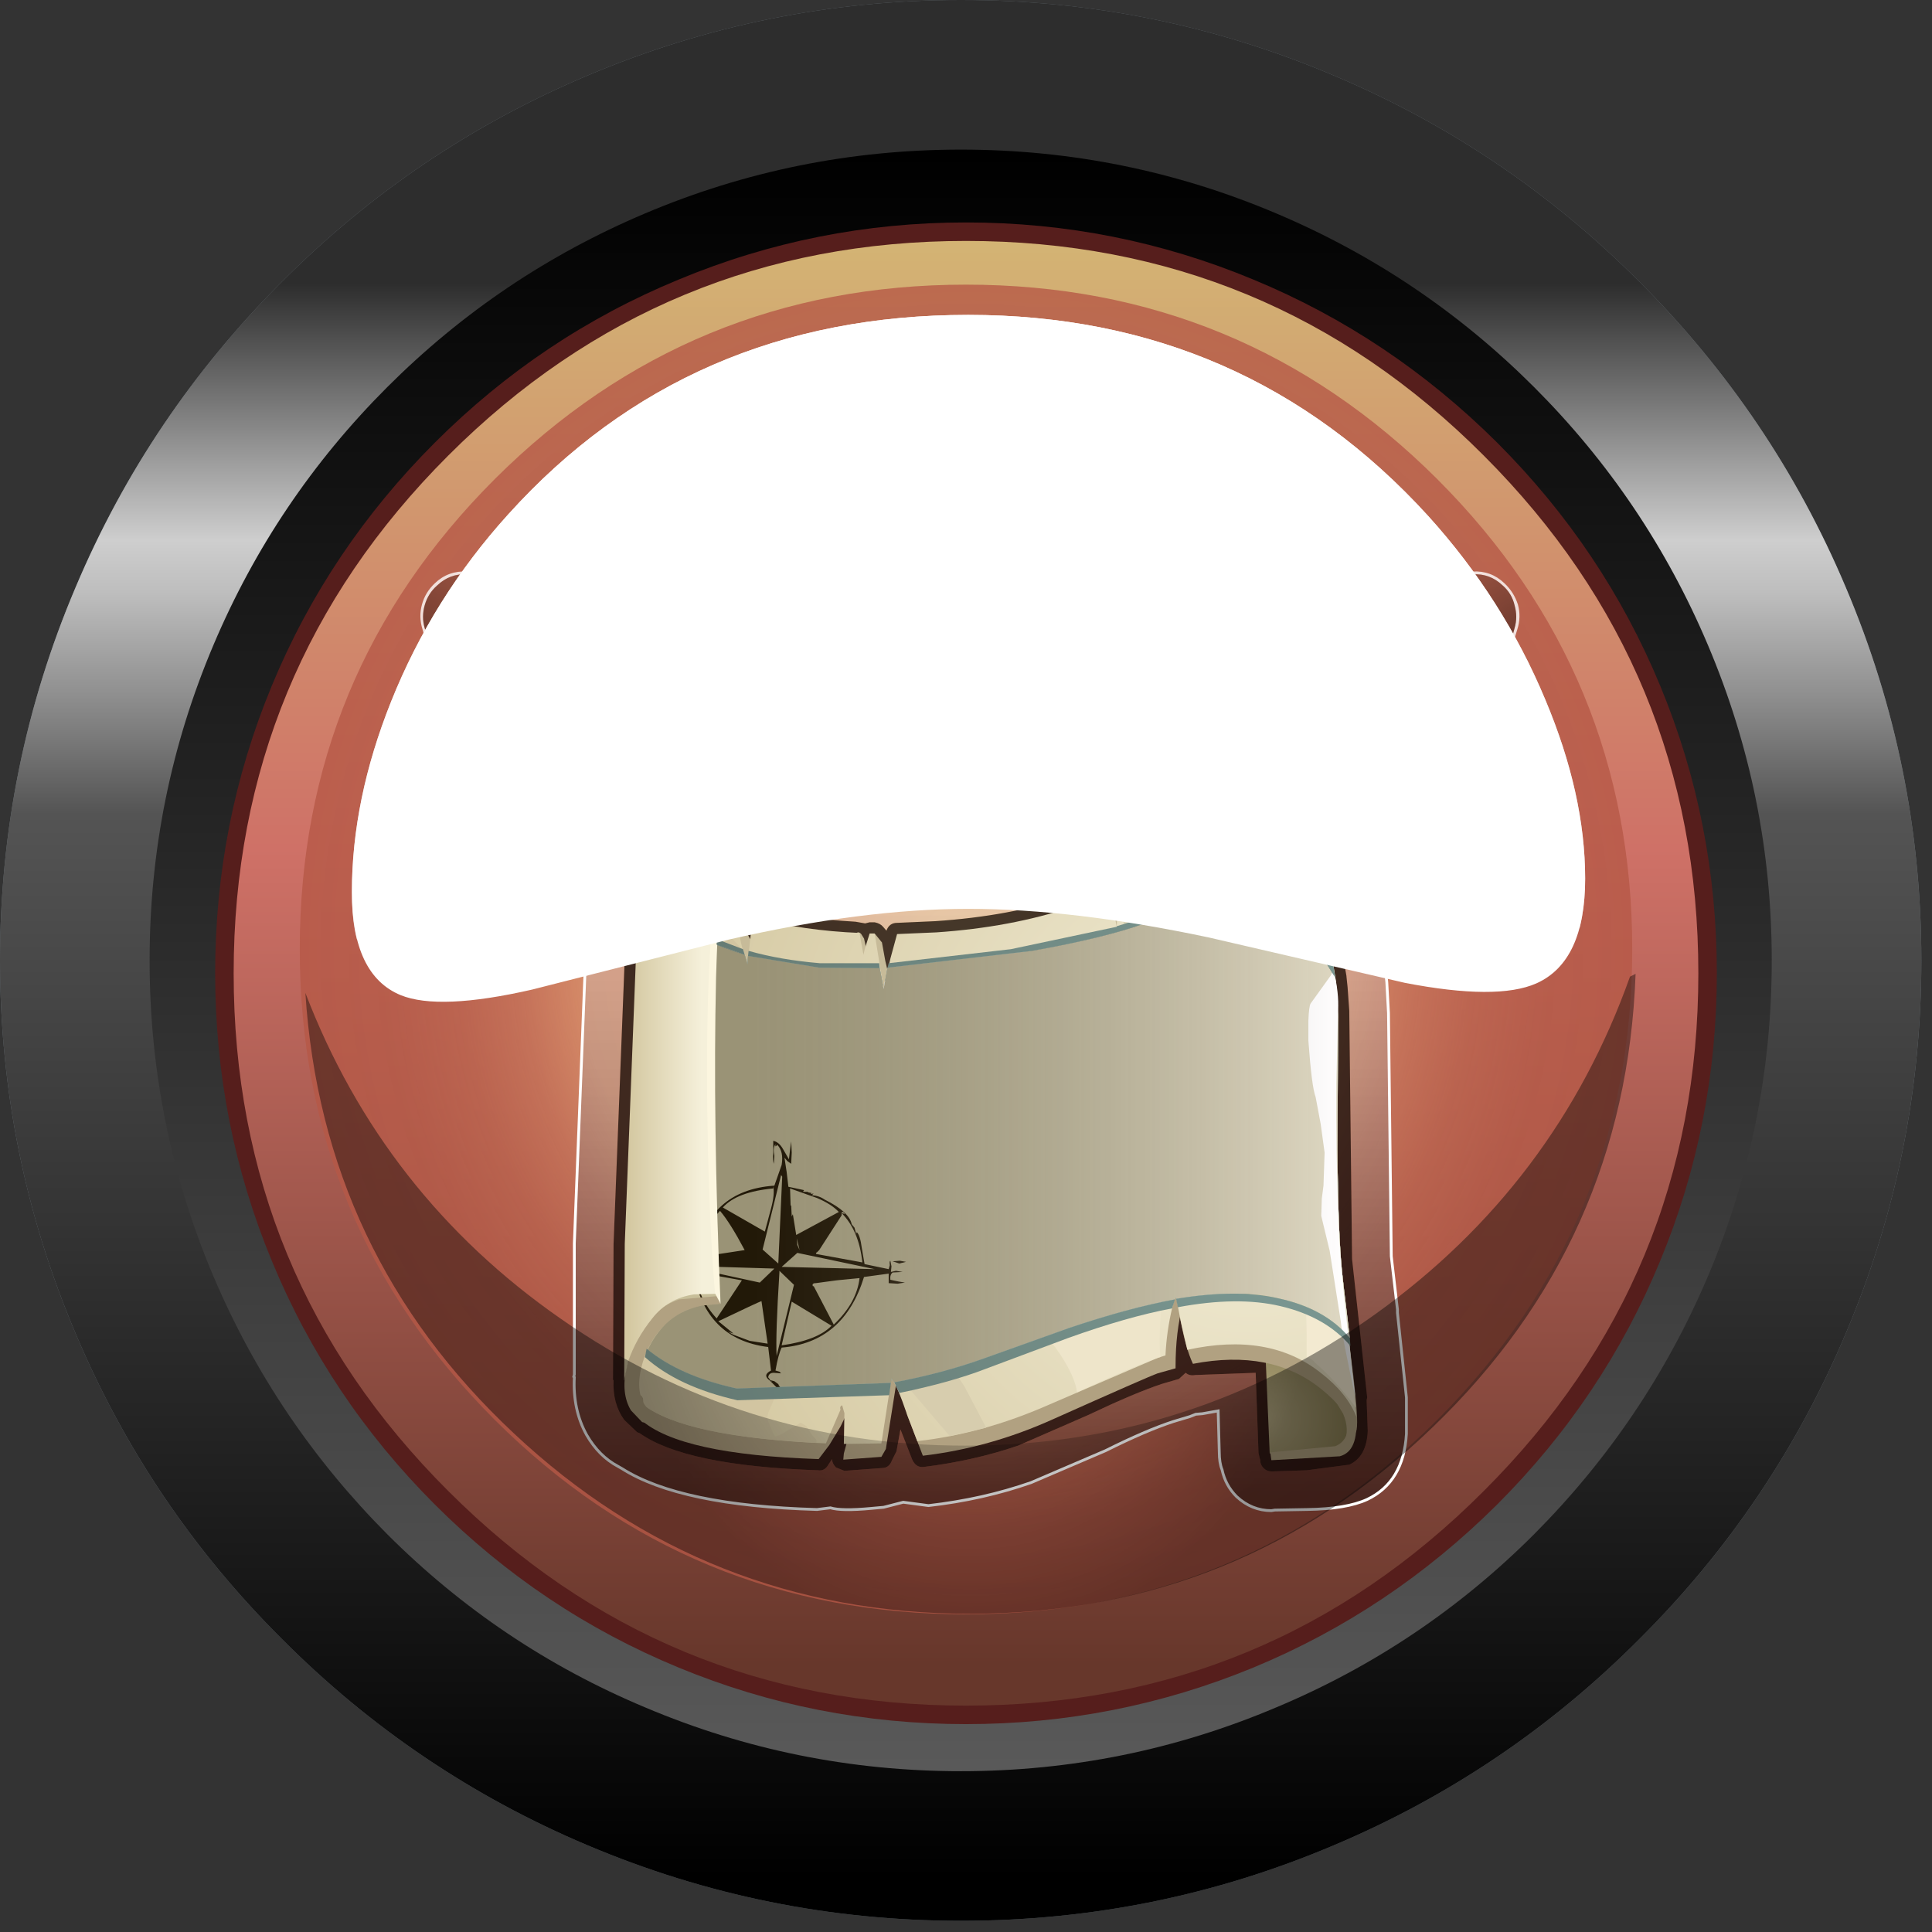 <?xml version="1.0" encoding="UTF-8" standalone="no"?>
<svg xmlns:xlink="http://www.w3.org/1999/xlink" height="172.4px" width="172.4px" xmlns="http://www.w3.org/2000/svg">
  <rect width="100%" height="100%" fill="#333333" stroke="none"/>
  <g transform="matrix(1.0, 0.0, 0.0, 1.0, 0.0, 0.0)">
    <use height="171.4" transform="matrix(1.0, 0.0, 0.0, 1.0, 0.0, 0.0)" width="171.45" xlink:href="#shape0"/>
    <use height="57.0" transform="matrix(1.0, 0.0, 0.0, 1.0, 26.5, 85.75)" width="118.45" xlink:href="#sprite0"/>
    <use height="131.55" transform="matrix(1.0, 0.0, 0.0, 1.0, 19.95, 20.5)" width="131.55" xlink:href="#shape2"/>
    <use height="134.0" transform="matrix(1.0, 0.0, 0.0, 1.0, 19.2, 19.85)" width="134.0" xlink:href="#shape3"/>
    <use height="118.65" transform="matrix(1.0, 0.0, 0.0, 1.0, 26.75, 25.4)" width="118.9" xlink:href="#sprite1"/>
    <use height="132.4" transform="matrix(1.0, 0.0, 0.0, 1.0, 19.85, 20.65)" width="132.35" xlink:href="#sprite2"/>
    <use height="65.55" transform="matrix(1.0, 0.0, 0.0, 1.0, 51.0, 69.35)" width="74.65" xlink:href="#shape7"/>
    <use height="32.55" transform="matrix(1.0, 0.0, 0.0, 1.0, 63.7, 86.25)" width="46.9" xlink:href="#sprite4"/>
    <use height="37.8" transform="matrix(1.0, 0.0, 0.0, 1.0, 64.5, 81.3)" width="55.9" xlink:href="#shape9"/>
    <use height="43.8" transform="matrix(1.0, 0.0, 0.0, 1.0, 56.35, 80.55)" width="64.1" xlink:href="#sprite5"/>
    <use height="25.65" transform="matrix(1.0, 0.0, 0.0, 1.0, 55.7, 101.8)" width="25.15" xlink:href="#shape11"/>
    <use height="38.15" transform="matrix(1.0, 0.0, 0.0, 1.0, 116.7, 86.55)" width="4.25" xlink:href="#sprite6"/>
    <use height="51.55" transform="matrix(1.0, 0.0, 0.0, 1.0, 55.65, 73.9)" width="64.85" xlink:href="#shape13"/>
    <use height="26.25" transform="matrix(1.0, 0.0, 0.0, 1.0, 64.3, 34.2)" width="18.8" xlink:href="#sprite7"/>
    <use height="26.65" transform="matrix(1.0, 0.0, 0.0, 1.0, 88.3, 34.6)" width="22.2" xlink:href="#sprite10"/>
    <use height="57.1" transform="matrix(1.0, 0.0, 0.0, 1.0, 27.25, 86.9)" width="118.7" xlink:href="#sprite13"/>
    <use height="55.75" transform="matrix(1.0, 0.0, 0.0, 1.0, 31.4, 28.1)" width="110.05" xlink:href="#sprite14"/>
    <use height="61.3" transform="matrix(1.0, 0.0, 0.0, 1.0, 31.4, 28.1)" width="110.05" xlink:href="#sprite15"/>
  </g>
  <defs>
    <g id="shape0" transform="matrix(1.0, 0.0, 0.0, 1.0, 0.0, 0.0)">
      <path d="M85.75 0.0 Q103.15 0.0 119.05 6.75 134.45 13.25 146.3 25.15 158.2 37.0 164.7 52.4 171.45 68.3 171.45 85.7 171.45 103.1 164.7 119.0 158.2 134.4 146.3 146.25 134.45 158.15 119.05 164.65 103.15 171.4 85.75 171.4 68.35 171.4 52.4 164.65 37.0 158.15 25.15 146.25 13.25 134.4 6.75 119.0 0.0 103.1 0.0 85.7 0.0 68.3 6.75 52.4 13.25 37.0 25.15 25.15 37.0 13.25 52.4 6.75 68.35 0.0 85.75 0.0" fill="#6b757b" fill-rule="evenodd" stroke="none"/>
      <path d="M85.75 0.0 Q103.15 0.0 119.05 6.75 134.45 13.25 146.3 25.15 158.2 37.0 164.7 52.4 171.45 68.3 171.45 85.7 171.45 103.1 164.7 119.0 158.2 134.4 146.3 146.25 134.45 158.15 119.05 164.65 103.15 171.4 85.75 171.4 68.35 171.4 52.4 164.65 37.0 158.15 25.15 146.25 13.25 134.4 6.75 119.0 0.0 103.1 0.0 85.7 0.0 68.3 6.75 52.4 13.25 37.0 25.15 25.15 37.0 13.25 52.4 6.75 68.35 0.0 85.75 0.0" fill="url(#gradient0)" fill-rule="evenodd" stroke="none"/>
      <path d="M113.9 19.05 Q126.9 24.55 136.9 34.55 146.9 44.55 152.4 57.55 158.1 71.0 158.1 85.7 158.1 100.45 152.4 113.9 146.9 126.85 136.9 136.9 126.9 146.9 113.9 152.35 100.45 158.05 85.75 158.05 71.0 158.05 57.55 152.35 44.55 146.9 34.55 136.9 24.55 126.85 19.05 113.9 13.35 100.45 13.35 85.7 13.35 71.0 19.05 57.55 24.55 44.55 34.55 34.55 44.55 24.55 57.55 19.05 71.0 13.35 85.75 13.35 100.45 13.35 113.9 19.05" fill="url(#gradient1)" fill-rule="evenodd" stroke="none"/>
    </g>
    <linearGradient gradientTransform="matrix(0.0, -0.105, -0.105, 0.0, 85.75, 85.7)" gradientUnits="userSpaceOnUse" id="gradient0" spreadMethod="pad" x1="-819.2" x2="819.2">
      <stop offset="0.024" stop-color="#000000"/>
      <stop offset="0.576" stop-color="#545454"/>
      <stop offset="0.639" stop-color="#909090"/>
      <stop offset="0.69" stop-color="#bdbdbd"/>
      <stop offset="0.718" stop-color="#cecece"/>
      <stop offset="0.851" stop-color="#2d2d2d"/>
    </linearGradient>
    <linearGradient gradientTransform="matrix(0.0, -0.088, -0.088, 0.0, 85.75, 85.7)" gradientUnits="userSpaceOnUse" id="gradient1" spreadMethod="pad" x1="-819.2" x2="819.2">
      <stop offset="0.0" stop-color="#595959"/>
      <stop offset="1.0" stop-color="#000000"/>
    </linearGradient>
    <g id="sprite0" transform="matrix(1.0, 0.0, 0.0, 1.0, 0.0, 0.0)">
      <use height="57.0" transform="matrix(1.0, 0.0, 0.0, 1.0, 0.0, 0.0)" width="118.45" xlink:href="#shape1"/>
    </g>
    <g id="shape1" transform="matrix(1.0, 0.0, 0.0, 1.0, 0.0, 0.0)">
      <path d="M95.3 30.3 Q111.35 18.8 117.95 0.3 L118.45 0.0 Q117.6 23.8 100.4 40.4 83.15 57.0 59.2 57.0 35.7 57.0 18.55 40.95 1.5 24.95 0.0 1.7 6.9 19.65 22.7 30.75 38.9 42.05 58.7 42.05 78.95 42.05 95.3 30.3" fill="url(#gradient2)" fill-rule="evenodd" stroke="none"/>
    </g>
    <radialGradient cx="0" cy="0" gradientTransform="matrix(0.057, 0.0, 0.0, -0.057, 59.25, 28.5)" gradientUnits="userSpaceOnUse" id="gradient2" r="819.2" spreadMethod="pad">
      <stop offset="0.0" stop-color="#d5ece7" stop-opacity="0.0"/>
      <stop offset="0.094" stop-color="#cce5e0" stop-opacity="0.078"/>
      <stop offset="0.255" stop-color="#b3d3cf" stop-opacity="0.298"/>
      <stop offset="0.467" stop-color="#8db4b2" stop-opacity="0.647"/>
      <stop offset="0.651" stop-color="#699796"/>
    </radialGradient>
    <g id="shape2" transform="matrix(1.0, 0.0, 0.0, 1.0, -19.95, -20.5)">
      <path d="M39.25 39.8 Q58.55 20.5 85.75 20.5 112.95 20.5 132.2 39.8 151.5 59.05 151.5 86.25 151.5 113.45 132.2 132.75 112.95 152.05 85.75 152.05 58.5 152.05 39.25 132.75 19.95 113.5 19.95 86.25 19.95 59.05 39.25 39.8" fill="url(#gradient3)" fill-rule="evenodd" stroke="none"/>
    </g>
    <linearGradient gradientTransform="matrix(0.0, -0.08, -0.08, 0.0, 85.75, 86.25)" gradientUnits="userSpaceOnUse" id="gradient3" spreadMethod="pad" x1="-819.2" x2="819.2">
      <stop offset="0.075" stop-color="#000000"/>
      <stop offset="0.212" stop-color="#191919"/>
      <stop offset="0.478" stop-color="#545454"/>
      <stop offset="0.922" stop-color="#7d908a"/>
    </linearGradient>
    <g id="shape3" transform="matrix(1.0, 0.0, 0.0, 1.0, 0.0, 0.0)">
      <path d="M20.2 20.25 Q39.6 0.85 67.0 0.85 94.4 0.85 113.75 20.25 133.15 39.65 133.15 67.0 133.15 94.4 113.75 113.8 94.35 133.2 67.0 133.2 39.6 133.2 20.2 113.8 0.8 94.4 0.8 67.0 0.8 39.65 20.2 20.25" fill="url(#gradient4)" fill-rule="evenodd" stroke="none"/>
      <path d="M20.8 20.8 Q1.65 39.95 1.65 67.0 1.65 94.1 20.8 113.2 39.95 132.35 67.0 132.35 94.1 132.35 113.2 113.2 132.35 94.1 132.35 67.0 132.35 39.95 113.2 20.8 94.1 1.65 67.0 1.65 39.95 1.65 20.8 20.8 M5.05 41.35 Q10.1 29.15 19.6 19.65 29.1 10.15 41.35 5.1 53.6 0.0 67.0 0.0 80.4 0.0 92.65 5.1 104.85 10.15 114.4 19.65 123.9 29.15 128.95 41.35 134.0 53.55 134.0 67.0 134.0 80.45 128.95 92.65 123.9 104.9 114.4 114.4 104.85 123.9 92.65 128.95 80.4 134.0 67.0 134.0 53.55 134.0 41.35 128.95 29.1 123.9 19.6 114.4 10.1 104.9 5.05 92.65 0.0 80.45 0.0 67.0 0.0 53.55 5.05 41.35" fill="#561e1c" fill-rule="evenodd" stroke="none"/>
    </g>
    <linearGradient gradientTransform="matrix(0.0, -0.081, -0.081, 0.0, 67.0, 67.0)" gradientUnits="userSpaceOnUse" id="gradient4" spreadMethod="pad" x1="-819.2" x2="819.2">
      <stop offset="0.035" stop-color="#67372b"/>
      <stop offset="0.584" stop-color="#cf7167"/>
      <stop offset="1.0" stop-color="#d3b574"/>
    </linearGradient>
    <g id="sprite1" transform="matrix(1.0, 0.0, 0.0, 1.0, 0.0, 0.0)">
      <use height="118.65" transform="matrix(1.0, 0.0, 0.0, 1.0, 0.0, 0.0)" width="118.9" xlink:href="#shape4"/>
    </g>
    <g id="shape4" transform="matrix(1.0, 0.0, 0.0, 1.0, 0.0, 0.0)">
      <path d="M118.9 59.3 Q118.9 83.9 101.5 101.3 84.1 118.65 59.45 118.65 34.8 118.65 17.4 101.3 0.0 83.9 0.0 59.3 0.0 34.75 17.4 17.35 34.8 0.0 59.45 0.0 84.1 0.0 101.5 17.35 118.9 34.75 118.9 59.3" fill="url(#gradient5)" fill-rule="evenodd" stroke="none"/>
    </g>
    <radialGradient cx="0" cy="0" gradientTransform="matrix(0.072, 0.0, 0.0, -0.072, 59.45, 59.3)" gradientUnits="userSpaceOnUse" id="gradient5" r="819.2" spreadMethod="pad">
      <stop offset="0.0" stop-color="#e9be8d"/>
      <stop offset="0.02" stop-color="#e8bc8b"/>
      <stop offset="0.247" stop-color="#dda078"/>
      <stop offset="0.443" stop-color="#d68f6c"/>
      <stop offset="0.584" stop-color="#d48967"/>
      <stop offset="0.584" stop-color="#d48967" stop-opacity="0.996"/>
      <stop offset="0.675" stop-color="#c67359" stop-opacity="0.906"/>
      <stop offset="0.769" stop-color="#bc644e" stop-opacity="0.839"/>
      <stop offset="0.871" stop-color="#b65b48" stop-opacity="0.8"/>
      <stop offset="1.0" stop-color="#b55846" stop-opacity="0.788"/>
    </radialGradient>
    <g id="sprite2" transform="matrix(1.0, 0.0, 0.0, 1.0, 177.3, 59.2)">
      <use height="132.4" transform="matrix(1.0, 0.0, 0.0, 1.0, -177.3, -59.2)" width="132.35" xlink:href="#shape5"/>
      <use height="11.05" transform="matrix(1.0, 0.0, 0.0, 1.0, -157.65, -26.4)" width="94.1" xlink:href="#sprite3"/>
    </g>
    <g id="shape5" transform="matrix(1.0, 0.0, 0.0, 1.0, 177.3, 59.2)">
      <path d="M-111.1 -59.2 Q-83.75 -59.2 -64.35 -39.8 -44.95 -20.4 -44.95 7.0 -44.95 34.4 -64.35 53.8 -83.75 73.2 -111.1 73.2 -138.5 73.2 -157.9 53.8 -177.3 34.4 -177.3 7.0 -177.3 -20.4 -157.9 -39.8 -138.5 -59.2 -111.1 -59.2" fill="#ffffff" fill-opacity="0.0" fill-rule="evenodd" stroke="none"/>
      <path d="M-156.25 -25.5 Q-156.6 -25.15 -156.5 -24.6 L-155.7 -21.85 -157.45 -19.65 Q-157.8 -19.3 -157.6 -18.7 -157.35 -18.2 -156.8 -18.2 L-153.95 -18.15 -152.4 -15.75 Q-152.15 -15.25 -151.55 -15.35 -151.3 -15.35 -151.05 -15.6 L-150.8 -15.95 -149.9 -18.6 -147.15 -19.35 -146.75 -19.55 -146.5 -20.05 Q-146.35 -20.55 -146.8 -20.9 L-149.05 -22.65 -148.9 -25.45 Q-148.9 -26.05 -149.35 -26.3 L-150.3 -26.25 -152.65 -24.65 -155.3 -25.65 -156.25 -25.5 M-156.75 -26.05 Q-156.05 -26.75 -155.0 -26.4 L-152.75 -25.55 -150.75 -26.9 -149.0 -26.95 Q-148.05 -26.45 -148.15 -25.45 L-148.25 -23.0 -146.35 -21.55 Q-145.55 -20.9 -145.7 -19.9 L-146.25 -18.95 Q-146.65 -18.65 -146.95 -18.6 L-149.25 -17.95 -150.1 -15.7 Q-150.15 -15.4 -150.55 -15.0 -150.9 -14.6 -151.45 -14.55 -152.55 -14.45 -153.05 -15.3 L-154.4 -17.35 -156.85 -17.4 Q-157.85 -17.5 -158.3 -18.4 -158.7 -19.4 -158.05 -20.15 L-156.55 -22.05 -157.25 -24.35 Q-157.5 -25.4 -156.75 -26.05 M-72.25 -26.95 L-70.45 -26.9 -68.45 -25.55 -66.2 -26.4 Q-65.15 -26.75 -64.45 -26.05 -63.65 -25.35 -64.0 -24.35 L-64.65 -22.05 -63.15 -20.15 Q-62.5 -19.3 -62.95 -18.4 -63.35 -17.5 -64.4 -17.4 L-66.85 -17.35 -68.15 -15.3 Q-68.75 -14.45 -69.75 -14.55 -70.35 -14.65 -70.7 -15.0 L-71.15 -15.7 -71.95 -17.95 -74.3 -18.6 -75.0 -18.95 -75.5 -19.9 Q-75.65 -20.95 -74.85 -21.55 L-72.95 -23.0 -73.1 -25.45 Q-73.1 -26.5 -72.25 -26.95 M-71.85 -26.3 Q-72.3 -26.05 -72.3 -25.45 L-72.15 -22.65 -74.4 -20.9 Q-74.85 -20.55 -74.75 -20.05 L-74.45 -19.55 -74.1 -19.35 -71.35 -18.6 -70.4 -15.95 -70.15 -15.6 Q-69.9 -15.35 -69.65 -15.35 -69.1 -15.25 -68.8 -15.75 L-67.25 -18.15 -64.4 -18.2 Q-63.9 -18.2 -63.65 -18.7 -63.4 -19.25 -63.75 -19.65 L-65.55 -21.85 -64.75 -24.6 Q-64.6 -25.1 -65.0 -25.5 L-65.9 -25.65 -68.55 -24.65 -70.9 -26.25 -71.85 -26.3" fill="#000000" fill-opacity="0.878" fill-rule="evenodd" stroke="none"/>
      <path d="M-158.35 -27.8 Q-157.15 -28.95 -155.45 -28.85 L-154.2 -28.6 -153.05 -28.15 -152.1 -28.8 Q-151.0 -29.6 -149.65 -29.5 -148.7 -29.5 -147.9 -29.05 L-147.85 -29.0 Q-145.65 -27.75 -145.8 -25.3 L-145.85 -24.1 -144.95 -23.4 Q-142.95 -21.9 -143.45 -19.4 -143.7 -18.15 -144.65 -17.25 -145.4 -16.55 -146.35 -16.35 L-147.5 -16.0 -147.9 -14.9 Q-148.2 -13.95 -148.95 -13.3 -149.85 -12.4 -151.2 -12.25 L-151.65 -12.2 -151.8 -12.25 Q-152.75 -12.25 -153.5 -12.7 L-153.55 -12.7 Q-154.35 -13.1 -155.05 -14.05 L-155.7 -15.05 -156.9 -15.1 Q-158.05 -15.15 -159.0 -15.75 -159.95 -16.4 -160.4 -17.4 -160.9 -18.45 -160.75 -19.6 -160.6 -20.75 -159.9 -21.6 L-159.15 -22.55 -159.45 -23.7 Q-159.8 -24.8 -159.5 -25.9 -159.2 -27.0 -158.35 -27.8 M-159.25 -25.85 Q-159.55 -24.8 -159.25 -23.8 L-158.85 -22.5 -159.7 -21.45 Q-161.15 -19.65 -160.2 -17.5 -159.75 -16.55 -158.85 -15.95 -157.95 -15.4 -156.9 -15.35 L-155.55 -15.3 -154.8 -14.2 Q-154.4 -13.45 -153.45 -12.95 L-153.45 -12.9 Q-152.65 -12.5 -151.8 -12.5 L-151.2 -12.5 Q-150.05 -12.65 -149.1 -13.45 -148.35 -14.15 -148.1 -15.0 L-147.7 -16.25 -146.4 -16.55 Q-145.45 -16.85 -144.8 -17.45 -143.9 -18.3 -143.7 -19.45 -143.25 -21.75 -145.1 -23.2 L-146.15 -24.0 -146.05 -25.3 Q-145.95 -27.7 -147.95 -28.8 L-148.05 -28.85 -149.65 -29.25 Q-150.9 -29.3 -151.95 -28.6 L-153.05 -27.85 -154.3 -28.35 -155.45 -28.6 Q-157.0 -28.7 -158.15 -27.6 -158.95 -26.9 -159.25 -25.85 M-73.2 -28.85 L-73.25 -28.8 -74.7 -27.35 Q-75.2 -26.4 -75.15 -25.3 L-75.1 -24.0 -76.15 -23.2 Q-77.95 -21.8 -77.55 -19.45 -77.3 -18.3 -76.4 -17.45 -75.75 -16.85 -74.8 -16.55 L-73.55 -16.25 -73.1 -15.0 Q-72.8 -14.15 -72.1 -13.45 -71.15 -12.65 -70.0 -12.5 L-69.4 -12.5 -67.8 -12.9 -67.75 -12.95 Q-66.9 -13.4 -66.4 -14.2 L-65.65 -15.3 -64.3 -15.35 Q-63.25 -15.4 -62.35 -15.95 -61.45 -16.55 -61.05 -17.5 -60.05 -19.7 -61.55 -21.45 L-62.35 -22.5 -62.0 -23.8 Q-61.7 -24.8 -62.0 -25.85 -62.25 -26.9 -63.05 -27.6 -64.2 -28.7 -65.75 -28.6 L-66.95 -28.35 -68.2 -27.85 -69.3 -28.6 Q-70.15 -29.25 -71.4 -29.25 L-71.55 -29.25 -73.2 -28.85 M-73.3 -29.05 L-71.55 -29.5 Q-70.25 -29.6 -69.15 -28.8 L-68.15 -28.15 -67.05 -28.6 -65.75 -28.85 Q-64.1 -28.95 -62.9 -27.8 -62.05 -27.0 -61.7 -25.9 -61.4 -24.8 -61.75 -23.7 L-62.1 -22.55 -61.35 -21.6 Q-60.6 -20.75 -60.45 -19.6 -60.3 -18.45 -60.8 -17.4 -61.85 -15.2 -64.3 -15.1 L-65.55 -15.05 -66.2 -14.05 Q-66.8 -13.15 -67.65 -12.7 L-67.7 -12.7 Q-68.45 -12.25 -69.4 -12.25 L-69.55 -12.2 -70.05 -12.25 Q-71.35 -12.4 -72.25 -13.3 -73.05 -14.05 -73.35 -14.9 L-73.75 -16.0 -74.9 -16.35 Q-75.9 -16.6 -76.55 -17.25 -77.45 -18.1 -77.8 -19.4 -78.25 -21.85 -76.3 -23.4 L-75.35 -24.1 -75.4 -25.3 Q-75.55 -27.75 -73.35 -29.0 L-73.3 -29.05" fill="#ffffff" fill-opacity="0.8" fill-rule="evenodd" stroke="none"/>
      <path d="M-159.25 -25.85 Q-158.95 -26.9 -158.15 -27.6 -157.0 -28.7 -155.45 -28.6 L-154.3 -28.35 -153.05 -27.85 -151.95 -28.6 Q-150.9 -29.3 -149.65 -29.25 L-148.05 -28.85 -147.95 -28.8 Q-145.95 -27.7 -146.05 -25.3 L-146.15 -24.0 -145.1 -23.2 Q-143.25 -21.75 -143.7 -19.45 -143.9 -18.3 -144.8 -17.45 -145.45 -16.85 -146.4 -16.55 L-147.7 -16.25 -148.1 -15.0 Q-148.35 -14.15 -149.1 -13.45 -150.05 -12.65 -151.2 -12.5 L-151.8 -12.5 Q-152.65 -12.5 -153.45 -12.9 L-153.45 -12.95 Q-154.4 -13.45 -154.8 -14.2 L-155.55 -15.3 -156.9 -15.35 Q-157.95 -15.4 -158.85 -15.95 -159.75 -16.55 -160.2 -17.5 -161.15 -19.65 -159.7 -21.45 L-158.85 -22.5 -159.25 -23.8 Q-159.55 -24.8 -159.25 -25.85 M-156.75 -26.05 Q-157.5 -25.4 -157.25 -24.35 L-156.55 -22.05 -158.05 -20.15 Q-158.7 -19.4 -158.3 -18.4 -157.85 -17.5 -156.85 -17.4 L-154.4 -17.35 -153.05 -15.3 Q-152.55 -14.45 -151.45 -14.55 -150.9 -14.6 -150.55 -15.0 -150.15 -15.4 -150.1 -15.7 L-149.25 -17.95 -146.95 -18.6 Q-146.65 -18.65 -146.25 -18.95 L-145.7 -19.9 Q-145.55 -20.9 -146.35 -21.55 L-148.25 -23.0 -148.15 -25.45 Q-148.05 -26.45 -149.0 -26.95 L-150.75 -26.9 -152.75 -25.55 -155.0 -26.4 Q-156.05 -26.75 -156.75 -26.05" fill="url(#gradient6)" fill-rule="evenodd" stroke="none"/>
      <path d="M-73.2 -28.85 L-71.55 -29.25 -71.4 -29.25 Q-70.15 -29.25 -69.3 -28.6 L-68.2 -27.85 -66.95 -28.35 -65.75 -28.6 Q-64.2 -28.7 -63.05 -27.6 -62.25 -26.9 -62.0 -25.85 -61.7 -24.8 -62.0 -23.8 L-62.35 -22.5 -61.55 -21.45 Q-60.05 -19.7 -61.05 -17.5 -61.45 -16.55 -62.35 -15.95 -63.25 -15.4 -64.3 -15.35 L-65.65 -15.3 -66.4 -14.2 Q-66.9 -13.4 -67.75 -12.95 L-67.8 -12.9 -69.4 -12.5 -70.0 -12.5 Q-71.15 -12.65 -72.1 -13.45 -72.8 -14.15 -73.1 -15.0 L-73.55 -16.25 -74.8 -16.55 Q-75.75 -16.85 -76.4 -17.45 -77.3 -18.3 -77.55 -19.45 -77.95 -21.8 -76.15 -23.2 L-75.1 -24.0 -75.15 -25.3 Q-75.2 -26.4 -74.7 -27.35 L-73.25 -28.8 -73.2 -28.85 M-72.25 -26.95 Q-73.1 -26.5 -73.1 -25.45 L-72.95 -23.0 -74.85 -21.55 Q-75.65 -20.95 -75.5 -19.9 L-75.0 -18.95 -74.3 -18.6 -71.95 -17.95 -71.15 -15.7 -70.7 -15.0 Q-70.35 -14.65 -69.75 -14.55 -68.75 -14.45 -68.15 -15.3 L-66.85 -17.35 -64.4 -17.4 Q-63.35 -17.5 -62.95 -18.4 -62.5 -19.3 -63.15 -20.15 L-64.65 -22.05 -64.0 -24.35 Q-63.65 -25.35 -64.45 -26.05 -65.15 -26.75 -66.2 -26.4 L-68.45 -25.55 -70.45 -26.9 -72.25 -26.95" fill="url(#gradient7)" fill-rule="evenodd" stroke="none"/>
    </g>
    <linearGradient gradientTransform="matrix(0.005, -0.009, -0.009, -0.005, -152.0, -21.55)" gradientUnits="userSpaceOnUse" id="gradient6" spreadMethod="pad" x1="-819.2" x2="819.2">
      <stop offset="0.075" stop-color="#000000" stop-opacity="0.529"/>
      <stop offset="0.965" stop-color="#000000" stop-opacity="0.102"/>
    </linearGradient>
    <linearGradient gradientTransform="matrix(-0.005, -0.008, -0.008, 0.005, -69.15, -21.65)" gradientUnits="userSpaceOnUse" id="gradient7" spreadMethod="pad" x1="-819.2" x2="819.2">
      <stop offset="0.075" stop-color="#000000" stop-opacity="0.529"/>
      <stop offset="0.965" stop-color="#000000" stop-opacity="0.102"/>
    </linearGradient>
    <g id="sprite3" transform="matrix(1.0, 0.0, 0.0, 1.0, 0.0, 0.0)">
      <use height="11.05" transform="matrix(1.0, 0.0, 0.0, 1.0, 0.0, 0.0)" width="94.1" xlink:href="#shape6"/>
    </g>
    <g id="shape6" transform="matrix(1.0, 0.0, 0.0, 1.0, 0.0, 0.0)">
      <path d="M92.65 0.9 Q93.05 1.3 92.9 1.8 L92.1 4.55 93.9 6.75 Q94.25 7.15 94.0 7.7 L93.25 8.2 90.4 8.25 88.85 10.65 Q88.55 11.15 88.0 11.05 L87.5 10.8 87.25 10.45 86.3 7.8 83.55 7.05 83.6 7.05 83.45 6.75 Q83.35 6.25 83.8 5.9 L86.05 4.15 85.9 1.35 Q85.8 0.75 86.35 0.5 L87.3 0.55 89.65 2.15 92.25 1.15 92.75 1.1 92.65 0.9" fill="url(#gradient8)" fill-rule="evenodd" stroke="none"/>
      <path d="M1.4 0.9 L1.3 1.1 1.8 1.15 4.45 2.15 6.8 0.55 7.75 0.5 Q8.2 0.75 8.2 1.35 L8.05 4.15 10.3 5.9 Q10.75 6.25 10.6 6.75 L10.5 7.05 7.75 7.8 6.85 10.45 6.6 10.8 6.1 11.05 Q5.5 11.15 5.25 10.65 L3.7 8.25 0.85 8.2 Q0.3 8.2 0.05 7.7 -0.15 7.1 0.2 6.75 L1.95 4.55 1.15 1.8 Q1.05 1.25 1.4 0.9" fill="url(#gradient9)" fill-rule="evenodd" stroke="none"/>
      <path d="M83.55 7.05 L83.2 6.85 82.9 6.35 Q82.8 5.85 83.25 5.5 L85.5 3.75 85.35 0.95 Q85.35 0.35 85.8 0.1 L86.75 0.15 89.1 1.75 91.75 0.75 Q92.2 0.55 92.65 0.9 L92.75 1.1 92.25 1.15 89.65 2.15 87.3 0.55 86.35 0.5 Q85.8 0.75 85.9 1.35 L86.05 4.15 83.8 5.9 Q83.35 6.25 83.45 6.75 L83.6 7.05 83.55 7.05 M10.5 7.05 L10.6 6.75 Q10.75 6.25 10.3 5.9 L8.05 4.15 8.2 1.35 Q8.2 0.75 7.75 0.5 L6.8 0.55 4.45 2.15 1.8 1.15 1.3 1.1 1.4 0.9 2.35 0.75 5.0 1.75 7.35 0.15 8.3 0.1 Q8.75 0.35 8.75 0.95 L8.6 3.75 10.85 5.5 Q11.3 5.85 11.15 6.35 L10.9 6.85 10.5 7.05" fill="#fee83f" fill-rule="evenodd" stroke="none"/>
    </g>
    <linearGradient gradientTransform="matrix(-0.006, -0.003, 0.003, -0.006, 88.45, 4.85)" gradientUnits="userSpaceOnUse" id="gradient8" spreadMethod="pad" x1="-819.2" x2="819.2">
      <stop offset="0.0" stop-color="#d4be15"/>
      <stop offset="1.0" stop-color="#fde73e"/>
    </linearGradient>
    <linearGradient gradientTransform="matrix(0.003, -0.006, -0.006, -0.003, 5.65, 4.85)" gradientUnits="userSpaceOnUse" id="gradient9" spreadMethod="pad" x1="-819.2" x2="819.2">
      <stop offset="0.0" stop-color="#d4be15"/>
      <stop offset="1.0" stop-color="#fde73e"/>
    </linearGradient>
    <g id="shape7" transform="matrix(1.0, 0.0, 0.0, 1.0, 0.2, 0.1)">
      <path d="M65.25 5.8 Q70.4 8.7 72.0 14.85 L72.0 14.9 72.45 17.15 72.45 17.25 72.55 18.2 72.7 20.95 72.95 42.65 73.5 47.4 73.5 47.7 74.3 55.25 74.3 55.55 74.3 58.5 Q74.05 62.8 70.8 64.35 68.95 65.2 65.45 65.25 L62.55 65.3 62.25 65.35 Q60.5 65.35 59.15 64.1 58.15 63.1 57.85 61.7 57.6 61.1 57.6 60.1 L57.5 56.45 56.1 56.7 55.5 56.75 55.0 56.95 53.5 57.4 Q51.05 58.2 47.45 60.0 L40.8 62.85 Q36.5 64.35 31.65 64.9 L29.4 64.6 27.65 65.05 26.55 65.15 Q23.9 65.4 22.9 65.1 L21.7 65.25 Q9.5 64.9 4.3 61.6 L3.95 61.4 Q2.25 60.5 1.15 58.6 -0.1 56.35 0.05 53.45 L0.0 53.4 0.05 53.2 0.05 41.5 1.35 8.45 Q1.3 7.0 2.25 5.65 2.95 4.0 4.6 3.2 L4.9 2.9 Q7.95 0.0 12.7 0.0 L13.9 0.05 Q16.35 0.4 17.35 2.5 L17.7 3.2 Q18.4 4.6 18.1 6.1 L17.8 8.2 Q21.25 9.1 25.05 9.3 L26.3 9.35 26.95 9.35 27.85 9.5 28.8 9.4 32.05 9.25 Q38.0 8.9 43.0 7.25 L43.6 7.1 46.75 5.85 47.15 5.65 48.7 5.05 48.9 5.0 Q51.85 3.8 54.45 3.55 L54.6 3.55 58.9 3.65 60.2 4.1 61.65 4.25 63.05 4.75 64.1 5.35 65.25 5.8 M63.55 8.85 L63.2 8.75 62.4 8.7 Q62.25 8.2 61.75 8.0 L60.3 7.55 Q59.75 7.55 59.3 7.95 L59.05 7.6 58.35 7.1 54.9 7.0 Q52.95 7.2 50.15 8.25 L49.95 8.3 48.5 8.9 48.1 9.2 47.45 9.35 45.35 10.15 Q45.0 10.25 44.85 10.55 L44.1 10.55 Q39.0 12.3 32.25 12.75 L28.85 12.9 Q28.15 12.9 27.9 13.6 L27.6 13.25 Q27.35 12.95 26.85 12.85 L26.4 12.85 26.0 12.95 25.15 12.8 Q19.9 12.5 16.35 11.45 L15.6 11.55 15.3 11.3 Q15.2 11.15 14.9 11.05 L14.05 10.7 14.45 6.7 14.65 5.4 14.6 4.75 14.25 4.05 13.5 3.5 11.35 3.6 Q8.9 3.95 7.3 5.45 L6.5 6.25 Q5.6 6.35 5.35 7.35 4.8 7.85 4.85 8.35 L3.55 41.55 3.5 53.6 3.5 53.7 3.55 53.7 Q3.45 55.8 4.5 57.25 L5.65 58.35 5.9 58.45 Q10.0 61.35 21.8 61.75 22.4 61.85 22.75 61.2 L23.05 60.75 Q23.05 61.15 23.4 61.5 L24.15 61.8 27.5 61.55 Q28.15 61.55 28.4 60.85 L28.8 60.05 29.15 58.1 30.2 60.8 Q30.55 61.55 31.25 61.45 35.7 60.9 39.65 59.55 L45.95 56.8 Q50.05 54.85 52.45 54.05 L54.0 53.6 54.6 53.05 Q54.95 53.35 55.45 53.25 L60.85 53.05 61.1 60.2 61.2 60.65 61.25 60.8 Q61.25 61.25 61.55 61.55 61.85 61.85 62.25 61.85 L62.35 61.85 65.4 61.75 69.2 61.25 Q70.75 60.55 70.85 58.25 L70.75 55.5 70.8 55.25 69.45 42.9 69.2 20.75 69.05 18.65 68.95 17.7 68.95 17.65 68.6 15.7 Q67.45 11.1 63.55 8.85" fill="url(#gradient10)" fill-rule="evenodd" stroke="none"/>
      <path d="M63.0 12.2 Q62.9 13.0 62.05 13.1 61.2 13.1 61.05 12.3 L60.65 10.6 60.5 9.7 60.45 9.65 60.15 10.3 Q60.0 11.0 59.3 11.0 58.65 11.05 58.3 10.45 L57.6 9.05 55.1 9.0 Q53.15 9.25 50.9 10.1 L50.7 10.2 49.7 10.55 49.6 11.05 Q49.45 11.7 48.75 11.85 48.1 11.95 47.75 11.35 L46.5 11.85 46.5 11.9 45.95 12.5 45.2 12.55 44.75 12.6 44.5 12.55 Q39.0 14.3 32.4 14.75 L29.6 14.85 29.1 16.65 29.1 16.75 28.95 17.4 Q28.8 18.15 27.95 18.15 27.15 18.15 27.0 17.4 L26.65 15.75 Q26.4 16.05 26.0 15.95 25.2 15.95 25.05 15.2 L24.95 14.8 16.8 13.65 16.7 14.45 Q16.6 15.2 15.9 15.35 15.15 15.45 14.85 14.85 L14.35 13.65 14.25 13.05 14.05 12.85 12.6 12.3 Q11.9 12.05 12.0 11.3 12.25 7.75 12.65 5.5 10.15 5.5 8.65 6.9 L7.55 8.0 7.2 8.2 7.0 8.5 6.85 8.65 6.85 8.7 5.55 41.55 5.5 53.0 5.55 53.5 Q5.35 55.6 6.5 56.55 6.75 56.55 6.9 56.7 10.4 59.35 21.3 59.75 L21.95 59.0 23.3 56.65 Q23.65 56.0 24.4 56.15 25.1 56.25 25.2 57.05 L25.15 59.05 25.2 59.7 25.2 59.75 26.85 59.6 26.85 59.55 27.75 54.05 Q27.85 53.3 28.55 53.2 29.35 53.1 29.65 53.75 L31.8 59.35 Q35.75 58.8 39.2 57.55 L45.05 55.0 Q50.0 52.75 51.8 52.15 L52.7 51.9 53.1 48.0 Q53.3 47.2 54.05 47.2 54.9 47.2 55.05 48.0 L55.65 50.45 55.7 50.6 55.75 50.7 55.9 51.15 58.85 50.9 62.0 51.2 Q62.7 51.35 62.8 52.15 L63.1 59.8 65.35 59.75 68.35 59.45 Q68.8 59.2 68.85 58.1 L68.7 55.15 68.7 54.95 67.15 35.2 67.2 20.65 67.1 18.85 67.0 17.95 67.0 17.9 66.65 16.25 Q65.75 12.7 63.15 10.95 L63.0 12.2 M63.55 8.85 Q67.45 11.1 68.6 15.7 L68.95 17.65 68.95 17.7 69.05 18.65 69.2 20.75 69.45 42.9 70.8 55.25 70.75 55.5 70.85 58.25 Q70.75 60.55 69.2 61.25 L65.4 61.75 62.35 61.85 62.25 61.85 Q61.85 61.85 61.55 61.55 61.25 61.25 61.25 60.8 L61.2 60.65 61.1 60.2 60.85 53.05 55.45 53.25 Q54.95 53.35 54.6 53.05 L54.0 53.6 52.45 54.05 Q50.05 54.85 45.95 56.8 L39.65 59.55 Q35.7 60.9 31.25 61.45 30.55 61.55 30.2 60.8 L29.15 58.1 28.8 60.05 28.4 60.85 Q28.15 61.55 27.5 61.55 L24.15 61.8 23.4 61.5 Q23.05 61.15 23.05 60.75 L22.75 61.2 Q22.4 61.85 21.8 61.75 10.0 61.35 5.9 58.45 L5.65 58.35 4.5 57.25 Q3.45 55.8 3.55 53.7 L3.5 53.7 3.5 53.6 3.55 41.55 4.85 8.35 Q4.8 7.85 5.35 7.35 5.6 6.35 6.5 6.25 L7.3 5.45 Q8.9 3.95 11.35 3.6 L13.5 3.5 14.25 4.05 14.6 4.75 14.65 5.4 14.45 6.7 14.05 10.7 14.9 11.05 Q15.2 11.15 15.3 11.3 L15.6 11.55 16.35 11.45 Q19.9 12.5 25.15 12.8 L26.0 12.95 26.4 12.85 26.85 12.85 Q27.35 12.95 27.6 13.25 L27.9 13.6 Q28.15 12.9 28.85 12.9 L32.25 12.75 Q39.0 12.3 44.1 10.55 L44.85 10.55 Q45.0 10.25 45.35 10.15 L47.45 9.35 48.1 9.2 48.5 8.9 49.95 8.3 50.15 8.25 Q52.95 7.2 54.9 7.0 L58.35 7.1 59.05 7.6 59.3 7.95 Q59.75 7.55 60.3 7.55 L61.75 8.0 Q62.25 8.2 62.4 8.7 L63.2 8.75 63.55 8.85" fill="#000000" fill-opacity="0.702" fill-rule="evenodd" stroke="none"/>
      <path d="M63.0 12.2 L63.15 10.95 Q65.75 12.7 66.65 16.25 L67.0 17.9 67.0 17.95 67.1 18.85 67.2 20.65 67.15 35.2 68.7 54.95 68.7 55.15 68.85 58.1 Q68.8 59.2 68.35 59.45 L65.35 59.75 63.1 59.8 62.8 52.15 Q62.7 51.35 62.0 51.2 L58.85 50.9 55.9 51.15 55.75 50.7 55.7 50.6 55.65 50.45 55.05 48.0 Q54.9 47.2 54.05 47.2 53.3 47.2 53.1 48.0 L52.7 51.9 51.8 52.15 Q50.0 52.75 45.05 55.0 L39.2 57.55 Q35.75 58.8 31.8 59.35 L29.65 53.75 Q29.35 53.1 28.55 53.2 27.85 53.3 27.75 54.05 L26.85 59.55 26.85 59.6 25.2 59.75 25.2 59.7 25.15 59.05 25.2 57.05 Q25.1 56.25 24.4 56.15 23.65 56.0 23.3 56.65 L21.95 59.0 21.3 59.75 Q10.4 59.35 6.9 56.7 6.75 56.55 6.5 56.55 5.35 55.6 5.55 53.5 L5.5 53.0 5.55 41.55 6.85 8.7 6.85 8.65 7.0 8.5 7.2 8.2 7.55 8.0 8.65 6.9 Q10.15 5.5 12.65 5.5 12.25 7.75 12.0 11.3 11.9 12.05 12.6 12.3 L14.05 12.85 14.25 13.05 14.35 13.65 14.85 14.85 Q15.15 15.45 15.9 15.35 16.6 15.2 16.7 14.45 L16.8 13.65 24.95 14.8 25.05 15.2 Q25.2 15.95 26.0 15.95 26.4 16.05 26.65 15.75 L27.0 17.4 Q27.15 18.15 27.95 18.15 28.8 18.15 28.95 17.4 L29.1 16.75 29.1 16.65 29.6 14.85 32.4 14.75 Q39.0 14.3 44.5 12.55 L44.75 12.6 45.2 12.55 45.95 12.5 46.5 11.9 46.5 11.85 47.75 11.35 Q48.1 11.95 48.75 11.85 49.45 11.7 49.6 11.05 L49.7 10.55 50.7 10.2 50.9 10.1 Q53.15 9.25 55.1 9.0 L57.6 9.05 58.3 10.45 Q58.65 11.05 59.3 11.0 60.0 11.0 60.15 10.3 L60.45 9.65 60.5 9.7 60.65 10.6 61.05 12.3 Q61.2 13.1 62.05 13.1 62.9 13.0 63.0 12.2 M63.55 14.55 L63.4 14.3 Q62.95 13.7 62.2 13.95 61.4 14.3 61.6 15.1 L61.7 15.6 61.75 15.75 Q61.9 16.5 62.7 16.5 L62.8 16.5 Q63.65 16.4 63.75 15.5 L63.75 15.15 63.55 14.55 M63.1 20.0 Q61.4 20.15 60.05 19.15 58.7 18.15 58.3 16.5 L58.3 16.4 58.3 16.3 58.2 15.8 58.1 14.35 Q56.45 13.9 55.45 12.5 54.05 12.65 52.4 13.25 51.3 15.0 49.3 15.3 L48.1 15.3 47.45 15.65 45.15 16.1 44.9 16.1 Q39.25 17.8 32.6 18.25 L32.3 18.25 Q31.95 19.75 30.7 20.7 29.5 21.65 27.95 21.65 26.55 21.65 25.45 20.9 24.35 20.15 23.8 18.9 L22.85 18.15 18.8 17.6 Q17.85 18.45 16.65 18.75 L13.9 18.45 Q12.55 17.9 11.85 16.65 L11.3 15.55 Q10.65 15.35 10.1 14.85 L9.05 41.6 9.0 52.55 9.05 53.85 9.0 53.95 Q11.5 55.65 19.55 56.15 L19.55 56.1 20.15 55.1 Q20.8 53.85 21.95 53.2 23.15 52.55 24.5 52.6 24.9 51.5 25.85 50.7 26.8 49.95 28.0 49.75 29.45 49.55 30.8 50.2 32.1 50.9 32.75 52.2 L32.9 52.45 32.95 52.5 33.95 55.2 34.05 55.4 39.1 53.85 Q40.65 53.25 43.55 51.85 47.45 50.0 49.35 49.3 L49.65 47.35 Q49.95 45.75 51.2 44.75 52.45 43.7 54.05 43.7 55.65 43.65 56.9 44.65 58.1 45.65 58.5 47.2 L58.5 47.4 62.7 47.8 Q63.8 48.05 64.55 48.65 L63.7 37.5 63.7 19.9 63.1 20.0 M59.9 16.1 L58.3 16.4 59.9 16.1" fill="url(#gradient11)" fill-rule="evenodd" stroke="none"/>
      <path d="M63.55 14.55 L63.75 15.15 63.75 15.5 Q63.65 16.4 62.8 16.5 L62.7 16.5 Q61.9 16.5 61.75 15.75 L61.7 15.6 61.6 15.1 Q61.4 14.3 62.2 13.95 62.95 13.7 63.4 14.3 L63.55 14.55" fill="#233230" fill-rule="evenodd" stroke="none"/>
      <path d="M63.1 20.0 Q61.4 20.15 60.05 19.15 58.7 18.15 58.3 16.5 L58.3 16.4 58.3 16.3 58.2 15.8 58.1 14.35 Q56.45 13.9 55.45 12.5 54.05 12.65 52.4 13.25 51.3 15.0 49.3 15.3 L48.1 15.3 47.45 15.65 45.15 16.1 44.9 16.1 Q39.25 17.8 32.6 18.25 L32.3 18.25 Q31.95 19.75 30.7 20.7 29.5 21.65 27.95 21.65 26.55 21.65 25.45 20.9 24.35 20.15 23.8 18.9 L22.85 18.15 18.8 17.6 Q17.85 18.45 16.65 18.75 L13.9 18.45 Q12.55 17.9 11.85 16.65 L11.3 15.55 Q10.65 15.35 10.1 14.85 L9.05 41.6 9.0 52.55 9.05 53.85 9.0 53.95 Q11.5 55.65 19.55 56.15 L19.55 56.1 20.15 55.1 Q20.8 53.85 21.95 53.2 23.15 52.55 24.5 52.6 24.9 51.5 25.85 50.7 26.8 49.95 28.0 49.75 29.45 49.55 30.8 50.2 32.1 50.9 32.75 52.2 L32.9 52.45 32.95 52.5 33.95 55.2 34.05 55.4 39.1 53.85 Q40.65 53.25 43.55 51.85 47.45 50.0 49.35 49.3 L49.65 47.35 Q49.95 45.75 51.2 44.75 52.45 43.7 54.05 43.7 55.65 43.65 56.9 44.65 58.1 45.65 58.5 47.2 L58.5 47.4 62.7 47.8 Q63.8 48.05 64.55 48.65 L63.7 37.5 63.7 19.9 63.1 20.0 M58.3 16.4 L59.9 16.1" fill="none" stroke="#f1e2e7" stroke-linecap="butt" stroke-linejoin="miter" stroke-width="0.25"/>
      <path d="M65.25 5.8 Q70.4 8.7 72.0 14.85 L72.0 14.9 72.45 17.15 72.45 17.25 72.55 18.2 72.7 20.95 72.95 42.65 73.5 47.4 73.5 47.7 74.3 55.25 74.3 55.55 74.3 58.5 Q74.05 62.8 70.8 64.35 68.95 65.2 65.45 65.25 L62.55 65.3 62.25 65.35 Q60.5 65.35 59.15 64.1 58.15 63.1 57.85 61.7 57.6 61.1 57.6 60.1 L57.5 56.45 56.1 56.7 55.5 56.75 55.0 56.95 53.5 57.4 Q51.05 58.2 47.45 60.0 L40.8 62.85 Q36.5 64.35 31.65 64.9 L29.4 64.6 27.65 65.05 26.55 65.15 Q23.9 65.4 22.9 65.1 L21.7 65.25 Q9.5 64.9 4.3 61.6 L3.95 61.4 Q2.25 60.5 1.15 58.6 -0.1 56.35 0.05 53.45 L0.0 53.4 0.05 53.2 0.05 41.5 1.35 8.45 Q1.3 7.0 2.25 5.65 2.95 4.0 4.6 3.2 L4.9 2.9 Q7.95 0.0 12.7 0.0 L13.9 0.05 Q16.35 0.4 17.35 2.5 L17.7 3.2 Q18.4 4.6 18.1 6.1 L17.8 8.2 Q21.25 9.1 25.05 9.3 L26.3 9.35 26.95 9.35 27.85 9.5 28.8 9.4 32.05 9.25 Q38.0 8.9 43.0 7.25 L43.6 7.1 46.75 5.85 47.15 5.65 48.7 5.05 48.9 5.0 Q51.85 3.8 54.45 3.55 L54.6 3.55 58.9 3.65 60.2 4.1 61.65 4.25 63.05 4.75 64.1 5.35 65.25 5.8" fill="none" stroke="#ffffff" stroke-linecap="butt" stroke-linejoin="miter" stroke-width="0.25"/>
      <path d="M61.15 44.55 L61.0 42.15 62.5 43.5 Q63.95 44.7 66.45 48.5 69.55 53.25 69.75 56.3 69.95 59.35 68.2 59.85 L62.1 60.25 61.7 50.85 61.15 44.55" fill="url(#gradient12)" fill-rule="evenodd" stroke="none"/>
      <path d="M65.75 19.5 L61.85 13.85 62.25 9.9 Q62.3 9.7 62.7 9.7 L63.05 9.7 65.1 13.5 65.75 19.5" fill="#c7bb99" fill-rule="evenodd" stroke="none"/>
      <path d="M60.0 8.7 L60.35 8.6 60.2 15.15 49.7 16.5 47.45 11.7 47.45 11.1 Q47.55 10.45 47.85 10.25 48.15 10.05 48.6 10.85 L49.5 12.2 Q50.2 12.85 51.85 10.85 L58.65 11.75 59.2 10.05 Q59.55 9.0 60.0 8.7" fill="#c7bb99" fill-rule="evenodd" stroke="none"/>
      <path d="M45.9 14.1 L44.5 13.55 44.45 12.65 Q44.45 11.75 44.9 11.6 45.6 11.35 46.05 12.0 L46.4 12.65 45.9 14.1" fill="#c7bb99" fill-rule="evenodd" stroke="none"/>
      <path d="M25.1 20.2 L24.95 17.2 Q24.75 14.45 25.05 14.0 25.35 13.55 25.65 13.9 L25.9 14.3 26.3 16.05 26.85 13.85 27.5 14.65 27.8 16.3 28.8 20.55 25.1 20.2" fill="#c7bb99" fill-rule="evenodd" stroke="none"/>
      <path d="M17.0 16.0 L17.55 20.25 15.9 20.35 15.05 19.0 14.4 17.45 14.6 12.0 15.2 12.6 15.35 13.45 Q15.5 14.25 17.0 16.0" fill="#c7bb99" fill-rule="evenodd" stroke="none"/>
      <path d="M68.05 30.4 Q67.95 41.9 68.6 46.3 70.35 57.9 69.75 58.4 68.95 56.3 66.7 54.5 62.25 50.9 55.25 52.25 54.6 50.85 54.15 48.4 54.05 48.05 54.4 47.25 L54.7 46.05 Q54.35 46.6 54.35 47.0 53.7 49.35 53.7 52.5 L53.7 52.65 52.1 53.1 Q51.25 53.4 42.75 57.2 37.1 59.75 31.15 60.45 L29.75 56.8 Q29.35 54.15 28.85 53.55 L27.85 59.85 27.45 60.55 24.05 60.8 24.1 60.25 24.6 58.4 Q25.05 57.0 24.95 56.45 L24.75 55.75 Q24.55 55.9 24.6 56.2 L23.8 57.85 22.8 59.5 21.85 60.75 Q9.5 60.35 6.0 57.25 L5.35 54.4 5.75 52.85 5.0 53.85 5.9 32.55 9.55 32.8 13.1 33.0 24.3 33.45 35.5 33.6 51.8 32.4 68.05 30.4" fill="#b1a181" fill-rule="evenodd" stroke="none"/>
      <path d="M68.95 56.0 L69.8 57.0 Q70.05 60.05 68.35 60.5 L62.25 60.85 62.15 60.15 67.95 59.6 Q69.6 58.95 68.95 56.0" fill="#b1a181" fill-rule="evenodd" stroke="none"/>
      <path d="M67.95 55.55 L69.45 56.75 Q69.85 57.6 68.75 59.95 67.95 61.2 68.75 59.3 69.25 58.1 68.65 56.7 L67.95 55.55" fill="#b1a181" fill-rule="evenodd" stroke="none"/>
      <path d="M6.3 7.65 L6.55 7.25 Q6.9 7.05 7.65 8.1 8.2 8.85 9.8 9.85 11.8 11.05 14.6 12.0 L14.65 12.8 Q14.75 14.55 15.5 16.6 L15.9 12.95 16.1 12.45 Q20.55 13.6 25.5 13.8 L25.85 15.75 25.95 15.3 26.4 13.85 26.85 13.85 27.65 18.8 28.25 16.1 28.85 13.9 32.35 13.75 Q39.0 13.3 44.4 11.5 L44.9 11.6 45.4 12.0 45.7 11.05 47.85 10.25 48.45 13.25 48.5 11.85 Q48.45 11.4 48.85 9.85 51.8 8.65 53.4 8.25 L58.2 8.1 59.55 10.7 60.35 8.6 61.4 8.95 61.65 10.35 62.7 15.55 62.9 10.75 63.05 9.7 Q66.05 11.4 67.25 14.75 68.15 17.2 68.2 21.3 L68.15 33.1 Q68.2 41.3 68.65 44.9 L69.85 57.0 Q69.0 54.85 66.65 53.05 62.05 49.4 54.75 51.0 L54.15 48.4 53.75 46.3 Q53.5 46.7 53.4 47.25 52.9 49.35 52.8 51.5 L52.15 51.7 42.4 55.9 Q36.5 58.5 30.65 59.15 L29.75 56.8 Q28.85 54.15 28.35 53.55 L27.45 59.35 24.1 59.4 24.15 56.65 23.95 55.95 Q23.7 56.05 23.8 56.35 L22.5 59.35 Q9.95 58.8 6.2 55.9 6.3 55.1 5.85 55.0 5.45 54.85 5.5 54.2 L5.85 52.65 5.0 53.85 5.9 32.1 6.25 16.2 6.3 7.65" fill="url(#gradient13)" fill-rule="evenodd" stroke="none"/>
      <path d="M34.0 48.3 L33.35 49.3 Q32.85 50.1 32.85 50.4 32.8 51.0 33.7 52.5 L34.85 54.25 36.8 57.95 33.55 58.7 29.5 53.95 Q30.45 52.9 30.95 50.6 L31.1 49.95 31.5 49.75 31.95 49.45 33.2 48.5 Q34.05 47.85 34.75 46.5 L35.8 44.15 36.0 46.95 35.65 45.45 Q35.35 45.45 34.7 46.75 L34.0 48.3" fill="#d7cdae" fill-rule="evenodd" stroke="none"/>
      <path d="M23.8 23.95 L24.5 23.3 25.8 30.7 26.95 36.45 26.15 38.05 24.4 38.3 23.4 38.05 22.4 37.75 22.05 37.7 21.05 36.0 20.2 34.7 Q19.65 33.8 19.65 33.25 L20.85 27.95 21.0 27.6 21.7 27.1 22.75 25.85 23.8 23.95" fill="#d6ceae" fill-rule="evenodd" stroke="none"/>
      <path d="M6.2 55.9 Q6.3 55.1 5.85 55.0 5.45 54.85 5.5 54.2 L5.85 52.65 5.0 53.85 5.4 43.3 11.7 44.45 13.75 44.45 Q15.05 44.6 17.0 45.45 L17.4 45.65 17.55 46.1 Q18.2 48.25 18.25 50.25 18.3 51.55 18.75 53.1 18.5 53.2 18.4 54.15 L17.45 56.4 Q17.2 56.85 17.35 57.4 L17.75 58.35 17.95 58.7 Q18.15 58.8 19.25 58.1 L20.25 57.5 20.75 57.8 21.3 58.65 21.65 59.05 21.65 59.3 Q9.85 58.7 6.2 55.9" fill="#d2c5a1" fill-rule="evenodd" stroke="none"/>
      <path d="M6.3 7.65 L6.55 7.25 Q6.9 7.05 7.65 8.1 8.4 9.05 10.3 10.1 L15.1 15.35 15.25 15.8 15.2 17.5 Q15.35 19.0 16.7 20.55 L17.25 20.75 17.95 20.65 18.1 21.35 18.5 24.2 18.0 23.95 15.05 23.25 13.05 22.4 11.0 21.7 10.4 21.6 6.05 28.5 6.3 14.55 6.3 7.65" fill="#d2c5a1" fill-rule="evenodd" stroke="none"/>
      <path d="M16.9 30.35 L15.35 33.6 15.4 34.8 15.35 37.45 15.25 38.25 14.2 38.95 Q11.35 40.5 9.65 40.9 L8.75 41.1 8.6 41.15 Q7.8 40.65 6.5 38.6 L5.7 36.9 5.8 34.35 5.85 34.35 12.25 34.7 14.25 34.65 14.45 34.0 14.8 33.3 15.6 31.25 Q16.05 29.3 17.05 27.75 L18.65 25.6 18.7 25.55 18.85 26.9 18.9 27.0 18.4 27.7 16.9 30.35" fill="#d2c5a1" fill-rule="evenodd" stroke="none"/>
      <path d="M41.75 45.0 Q41.95 45.0 42.15 44.8 L43.85 43.25 45.55 41.65 Q46.65 40.65 47.6 40.45 L47.85 40.75 49.3 42.0 52.65 44.15 52.4 47.35 Q52.2 50.25 52.35 51.65 L52.15 51.7 Q49.75 52.55 44.9 54.8 L44.85 54.45 Q44.5 52.9 42.95 50.75 L42.3 50.0 41.95 49.15 41.8 46.8 Q41.5 45.4 41.75 45.0" fill="#eee5ca" fill-rule="evenodd" stroke="none"/>
      <path d="M38.7 20.95 Q38.7 20.1 38.85 19.75 L39.2 19.4 40.05 17.55 40.85 15.75 41.3 16.3 42.75 17.7 44.4 18.9 44.9 19.55 45.8 23.25 46.25 25.65 46.25 25.75 40.9 33.4 40.75 33.1 40.5 31.85 39.3 28.8 38.8 27.65 38.7 27.15 38.65 27.0 38.6 25.05 Q38.5 22.65 38.7 20.95" fill="#eee5ca" fill-rule="evenodd" stroke="none"/>
      <path d="M34.55 37.1 L35.95 39.95 36.45 41.6 33.75 46.1 31.85 46.25 31.45 45.05 29.9 41.95 29.4 41.05 29.45 40.25 30.2 35.8 30.3 34.3 30.65 34.35 32.25 34.9 33.8 35.55 33.95 35.8 33.95 36.05 34.55 37.1" fill="#ebe2c8" fill-rule="evenodd" stroke="none"/>
      <path d="M25.1 20.2 L27.65 22.95 28.15 23.35 28.5 23.85 28.55 25.85 28.2 31.8 28.3 34.6 27.35 38.65 27.3 38.5 25.8 30.7 24.5 23.3 24.15 20.05 Q23.9 19.45 24.15 19.15 L24.3 19.35 25.1 20.2" fill="#e4daba" fill-rule="evenodd" stroke="none"/>
      <path d="M61.6 18.05 L62.7 17.3 65.4 14.45 66.5 13.1 Q68.1 15.9 68.2 21.3 L68.15 33.1 Q68.2 41.3 68.65 44.9 L69.8 56.15 Q67.9 53.65 66.15 52.15 65.9 51.8 65.4 51.65 L65.4 49.55 65.35 47.5 Q66.35 47.7 67.0 47.1 67.4 46.8 67.35 46.2 L67.15 45.1 66.55 43.15 66.2 41.75 65.6 40.45 65.45 40.35 65.35 34.2 Q64.25 32.45 63.75 29.35 L63.35 29.2 Q64.0 26.9 64.05 25.75 64.05 24.0 63.25 21.8 L61.6 18.05" fill="#f3ead1" fill-rule="evenodd" stroke="none"/>
      <path d="M63.35 29.2 L63.75 29.35 Q64.25 32.45 65.35 34.2 L65.55 42.7 64.3 42.8 61.55 42.7 61.2 42.55 61.05 42.1 59.05 38.35 56.95 34.6 Q56.45 33.6 56.5 33.3 L57.35 31.95 58.85 29.75 59.7 27.85 61.6 28.9 62.5 29.1 63.35 29.2" fill="#ebe5cc" fill-rule="evenodd" stroke="none"/>
      <path d="M52.65 15.0 L51.95 18.7 Q51.7 20.0 51.8 20.5 51.3 20.1 51.25 19.55 50.1 16.9 49.3 13.95 L48.6 10.85 48.85 9.85 Q52.9 8.2 55.05 8.0 53.8 10.5 52.65 15.0" fill="#d9d3b6" fill-rule="evenodd" stroke="none"/>
      <path d="M27.3 16.95 L27.65 18.8 28.0 16.9 40.9 15.4 Q47.35 14.25 50.95 12.95 53.8 11.95 56.65 11.85 59.65 11.75 62.15 12.7 L62.7 15.55 62.8 12.95 Q65.4 14.15 67.05 16.35 L67.95 17.8 68.2 21.3 68.15 33.1 Q68.2 41.3 68.65 44.9 L69.25 49.95 Q67.05 47.3 62.85 46.4 59.2 45.55 53.75 46.45 L53.75 46.3 53.65 46.5 Q49.55 47.25 44.2 49.05 L36.65 51.75 Q32.9 53.1 28.6 53.9 L28.35 53.55 28.3 53.95 14.55 54.45 Q8.2 53.1 5.15 49.6 L5.9 32.1 Q6.3 22.95 6.3 11.1 L9.35 12.75 10.75 13.8 Q12.7 14.95 15.25 15.75 L15.5 16.6 15.55 15.85 21.9 16.9 27.3 16.95" fill="url(#gradient14)" fill-rule="evenodd" stroke="none"/>
      <path d="M27.3 16.95 L27.65 18.8 28.0 16.9 40.9 15.4 Q47.35 14.25 50.95 12.95 53.8 11.95 56.65 11.85 59.65 11.75 62.15 12.7 L62.7 15.55 62.8 12.95 Q65.4 14.15 67.05 16.35 L67.95 17.8 68.2 21.3 68.15 33.1 Q68.2 41.3 68.65 44.9 L69.25 49.95 Q67.05 47.3 62.85 46.4 59.2 45.55 53.75 46.45 L53.75 46.3 53.65 46.5 Q49.55 47.25 44.2 49.05 L36.65 51.75 Q32.9 53.1 28.6 53.9 L28.35 53.55 28.3 53.95 14.55 54.45 Q8.2 53.1 5.15 49.6 L5.9 32.1 Q6.3 22.95 6.3 11.1 L9.35 12.75 10.75 13.8 Q12.7 14.95 15.25 15.75 L15.5 16.6 15.55 15.85 21.9 16.9 27.3 16.95" fill="#8babae" fill-rule="evenodd" stroke="none"/>
    </g>
    <linearGradient gradientTransform="matrix(0.0, -0.035, -0.035, 0.0, 37.15, 35.15)" gradientUnits="userSpaceOnUse" id="gradient10" spreadMethod="pad" x1="-819.2" x2="819.2">
      <stop offset="0.0" stop-color="#000000" stop-opacity="0.4"/>
      <stop offset="1.0" stop-color="#ffffff" stop-opacity="0.302"/>
    </linearGradient>
    <linearGradient gradientTransform="matrix(0.0, -0.035, -0.035, 0.0, 37.15, 35.15)" gradientUnits="userSpaceOnUse" id="gradient11" spreadMethod="pad" x1="-819.2" x2="819.2">
      <stop offset="0.282" stop-color="#994948"/>
      <stop offset="0.286" stop-color="#9a4a49"/>
      <stop offset="0.702" stop-color="#ca9463"/>
      <stop offset="0.894" stop-color="#deb26d"/>
    </linearGradient>
    <radialGradient cx="0" cy="0" gradientTransform="matrix(6.0E-4, 0.009, 0.009, -5.0E-4, 61.65, 57.1)" gradientUnits="userSpaceOnUse" id="gradient12" r="819.2" spreadMethod="pad">
      <stop offset="0.0" stop-color="#b2a781"/>
      <stop offset="1.0" stop-color="#8a7f54"/>
    </radialGradient>
    <radialGradient cx="0" cy="0" gradientTransform="matrix(0.004, 0.067, 0.067, -0.004, 60.65, 30.9)" gradientUnits="userSpaceOnUse" id="gradient13" r="819.2" spreadMethod="pad">
      <stop offset="0.0" stop-color="#f5f0da"/>
      <stop offset="1.0" stop-color="#d4c8a1"/>
    </radialGradient>
    <radialGradient cx="0" cy="0" gradientTransform="matrix(0.081, 0.0, 0.0, -0.079, 69.9, 32.1)" gradientUnits="userSpaceOnUse" id="gradient14" r="819.2" spreadMethod="pad">
      <stop offset="0.0" stop-color="#809f9a"/>
      <stop offset="1.0" stop-color="#637871"/>
    </radialGradient>
    <g id="sprite4" transform="matrix(1.0, 0.0, 0.0, 1.0, 0.0, 0.0)">
      <use height="32.55" transform="matrix(1.0, 0.0, 0.0, 1.0, 0.0, 0.0)" width="46.9" xlink:href="#shape8"/>
    </g>
    <g id="shape8" transform="matrix(1.0, 0.0, 0.0, 1.0, 0.0, 0.0)">
      <path d="M45.85 26.05 Q46.0 27.75 46.9 29.2 L46.0 29.2 Q45.4 28.15 45.15 26.85 L43.1 27.45 39.95 28.25 Q36.9 28.65 34.85 27.65 L33.15 26.35 28.75 26.0 27.65 26.05 27.55 27.15 27.1 29.3 Q26.1 31.4 23.2 32.2 20.45 33.05 18.35 31.95 17.1 31.25 16.75 30.3 L16.65 28.9 16.65 28.35 15.0 28.05 13.15 28.2 Q11.95 28.4 10.2 29.3 7.3 30.7 5.4 30.75 L4.55 30.8 Q2.05 30.8 0.95 29.7 -0.15 28.5 0.05 26.15 0.45 22.45 3.7 21.5 L3.6 21.15 Q3.05 19.5 3.4 18.35 3.75 17.2 4.85 16.1 5.8 15.1 6.9 14.55 7.75 14.05 10.1 13.95 L11.85 13.75 11.7 12.9 11.45 12.9 Q10.35 12.9 9.75 12.3 8.95 11.55 9.05 9.75 9.3 6.0 14.45 5.75 L14.5 5.05 Q14.6 2.9 15.1 1.65 L15.15 2.0 15.25 1.35 16.15 0.05 17.35 0.0 Q16.1 1.05 15.65 2.4 15.4 3.2 15.25 5.1 L15.15 6.45 11.75 7.05 Q9.95 7.85 9.85 9.8 9.8 11.3 10.3 11.8 10.65 12.15 11.55 12.15 L12.25 12.35 12.6 13.3 12.6 14.2 Q12.15 14.7 10.1 14.7 L7.25 15.2 Q6.3 15.7 5.4 16.6 4.45 17.6 4.15 18.55 3.9 19.4 4.35 20.95 L4.6 22.05 Q1.15 22.7 0.85 26.2 0.65 28.2 1.55 29.2 2.45 30.1 5.35 30.0 7.2 29.95 9.8 28.65 11.95 27.65 13.0 27.5 L15.85 27.35 Q17.05 27.45 17.3 27.95 17.55 28.35 17.45 29.0 17.4 29.7 17.5 30.1 17.75 30.8 18.75 31.3 L23.0 31.5 Q25.5 30.7 26.4 28.95 L26.75 27.1 Q26.75 25.7 27.1 25.45 28.0 25.0 32.5 25.5 33.6 25.6 33.75 25.85 L35.2 26.95 Q37.05 27.9 39.85 27.5 L42.8 26.75 Q44.65 26.05 45.85 26.05" fill="#ffffff" fill-rule="evenodd" stroke="none"/>
    </g>
    <g id="shape9" transform="matrix(1.0, 0.0, 0.0, 1.0, -13.3, -11.85)">
      <path d="M25.0 24.4 Q23.25 25.0 23.15 26.65 23.05 28.15 23.75 28.2 L25.3 28.6 Q25.75 29.0 25.9 29.95 26.1 31.0 25.7 31.45 25.1 32.15 23.1 32.25 20.75 32.3 20.15 32.65 19.3 33.1 18.55 33.9 17.7 34.75 17.45 35.55 17.2 36.3 17.6 37.55 18.0 38.8 17.8 39.45 14.45 39.95 14.15 43.05 13.95 45.05 14.9 45.7 L17.85 46.05 Q19.45 46.0 21.65 44.95 24.1 43.75 25.35 43.55 29.6 42.85 30.5 44.4 30.85 44.95 30.7 46.1 30.65 46.9 31.65 47.45 L35.3 47.6 Q37.5 46.9 38.2 45.45 L38.45 43.45 Q38.55 42.05 39.15 41.6 39.95 41.1 45.1 41.55 46.5 41.7 46.8 42.1 L48.05 43.1 Q49.7 43.9 52.25 43.55 L55.65 42.65 Q57.55 42.0 59.15 42.15 59.0 44.2 60.35 46.05 L59.4 46.0 Q58.5 44.55 58.35 42.85 57.15 42.85 55.3 43.55 L52.35 44.3 Q49.55 44.7 47.7 43.75 46.85 43.35 46.25 42.65 46.1 42.4 45.0 42.3 40.5 41.8 39.6 42.25 39.25 42.5 39.25 43.9 L38.9 45.75 Q38.0 47.5 35.5 48.3 L31.25 48.1 Q30.25 47.6 30.0 46.9 29.9 46.5 29.95 45.8 30.05 45.15 29.8 44.75 29.55 44.25 28.35 44.15 L25.5 44.3 Q24.45 44.45 22.3 45.45 19.7 46.75 17.85 46.8 14.95 46.9 14.05 46.0 13.15 45.0 13.35 43.0 13.65 39.5 17.1 38.85 L16.85 37.75 Q16.4 36.2 16.65 35.35 16.95 34.4 17.9 33.4 L19.75 32.0 22.6 31.5 Q24.65 31.5 25.1 31.0 L25.1 30.1 24.75 29.15 24.05 28.95 Q23.15 28.95 22.8 28.6 22.3 28.1 22.35 26.6 22.45 24.65 24.25 23.85 25.4 23.35 27.65 23.25 L27.75 21.9 Q27.9 20.0 28.15 19.2 28.6 17.85 29.85 16.8 L31.25 16.65 Q29.25 17.95 28.85 19.8 28.55 20.95 28.4 23.95 L25.0 24.4" fill="#878156" fill-rule="evenodd" stroke="none"/>
      <path d="M27.4 25.1 Q26.65 25.65 26.7 26.3 26.75 26.9 27.45 27.35 27.8 27.6 28.45 27.85 L29.2 28.6 29.25 30.05 Q29.2 31.1 28.65 31.4 L26.95 31.75 Q25.55 31.95 25.2 32.4 24.95 32.65 24.7 34.0 L22.85 34.4 Q21.95 34.7 21.3 35.55 20.85 36.1 20.75 36.85 L20.75 38.3 20.8 40.15 Q21.05 40.95 22.25 41.1 L25.25 41.05 Q27.25 40.9 28.25 41.05 28.95 41.15 29.9 41.95 30.85 42.75 31.65 42.8 33.65 43.05 34.4 41.95 L36.1 39.6 Q36.7 39.1 37.25 38.95 L38.6 38.75 41.45 38.45 44.2 38.8 46.05 39.5 Q47.35 40.1 47.35 40.5 L50.6 40.55 Q51.75 40.55 53.05 39.8 54.95 38.7 55.35 38.55 L59.4 38.7 Q61.55 39.55 62.4 41.3 L62.75 42.95 Q62.85 44.05 63.15 44.55 63.7 45.5 65.65 45.8 L68.75 45.85 69.2 49.65 68.95 49.6 Q66.8 47.25 62.85 46.4 L60.35 46.05 Q59.0 44.2 59.15 42.15 57.55 42.0 55.65 42.65 L52.25 43.55 Q49.7 43.9 48.05 43.1 L46.8 42.1 Q46.5 41.7 45.1 41.55 39.95 41.1 39.15 41.6 38.55 42.05 38.45 43.45 L38.2 45.45 Q37.5 46.9 35.3 47.6 L31.65 47.45 Q30.65 46.9 30.7 46.1 30.85 44.95 30.5 44.4 29.6 42.85 25.35 43.55 24.1 43.75 21.65 44.95 19.45 46.0 17.85 46.05 L14.9 45.7 Q13.95 45.05 14.15 43.05 14.45 39.95 17.8 39.45 18.0 38.8 17.6 37.55 17.2 36.3 17.45 35.55 17.7 34.75 18.55 33.9 19.3 33.1 20.15 32.65 20.75 32.3 23.1 32.25 25.1 32.15 25.7 31.45 26.1 31.0 25.9 29.95 25.75 29.0 25.3 28.6 L23.75 28.2 Q23.05 28.15 23.15 26.65 23.25 25.0 25.0 24.4 L28.4 23.95 Q28.55 20.95 28.85 19.8 29.25 17.95 31.25 16.65 L33.95 16.4 31.9 18.55 Q31.4 19.25 31.25 19.8 31.1 20.3 31.1 21.3 L31.1 22.65 Q31.05 23.35 30.65 23.85 30.15 24.5 29.05 24.65 L27.4 25.1" fill="#d6cc8b" fill-rule="evenodd" stroke="none"/>
      <path d="M52.8 35.7 Q52.95 36.75 53.7 37.05 55.0 37.55 55.55 36.2 56.05 34.9 55.25 34.3 L55.75 34.05 Q55.7 33.65 54.55 33.7 53.45 33.75 53.15 34.05 52.65 34.65 52.8 35.7 M67.7 37.05 Q67.1 35.85 66.0 36.5 64.9 37.2 65.4 38.3 63.45 38.55 65.45 40.4 67.45 42.3 67.95 40.55 L67.7 37.05 M36.55 35.35 Q37.15 34.85 36.95 34.05 L35.9 34.3 Q35.15 34.9 35.1 35.55 L36.55 35.35 M34.05 37.0 L34.3 35.8 32.95 36.05 Q32.55 36.3 32.4 36.95 L34.05 37.0 M43.85 34.3 Q43.3 34.75 43.3 35.05 43.25 35.7 44.15 35.8 L45.7 35.95 45.7 34.05 44.65 33.8 43.85 34.3 M41.95 31.75 Q42.1 31.0 41.75 29.65 L41.45 27.55 40.4 27.8 40.5 29.75 40.2 31.7 41.95 31.75 M44.35 27.55 L44.1 26.05 43.3 26.8 42.9 28.5 Q42.9 29.2 44.3 29.05 44.55 28.45 44.35 27.55 M35.4 25.1 L35.2 26.05 38.5 25.75 Q38.7 23.5 37.75 21.05 L35.9 21.8 Q35.95 22.55 35.4 24.05 L35.4 25.1 M42.0 15.8 Q40.7 16.05 40.9 17.05 41.05 17.6 41.45 17.75 L42.55 17.8 44.15 17.5 Q44.9 17.1 44.1 16.3 L42.0 15.8 M49.7 28.05 L49.4 24.8 48.1 28.3 46.85 29.7 Q46.2 30.7 46.2 31.25 47.45 31.45 49.95 31.25 L49.7 28.05 M57.5 24.8 L56.15 27.35 Q55.3 28.95 55.05 30.05 L57.65 30.25 58.85 30.3 59.25 29.5 Q59.5 28.6 59.4 26.7 L59.2 23.9 59.2 19.8 58.4 21.55 Q58.6 22.2 58.2 23.25 L57.5 24.8 M52.65 18.5 L50.5 21.1 53.3 21.25 Q55.15 21.45 56.05 21.25 L56.05 19.55 55.8 17.15 55.5 14.75 54.95 16.05 52.65 18.5 M26.7 26.3 Q26.65 25.65 27.4 25.1 L29.05 24.65 Q30.15 24.5 30.65 23.85 31.05 23.35 31.1 22.65 L31.1 21.3 Q31.1 20.3 31.25 19.8 31.4 19.25 31.9 18.55 L33.95 16.4 Q44.85 15.1 50.95 12.95 53.8 11.95 56.65 11.85 59.65 11.75 62.15 12.7 L62.7 15.5 Q61.85 15.5 61.45 16.05 61.05 16.6 61.5 17.35 59.9 17.85 61.2 18.9 62.5 19.95 63.65 19.05 63.65 19.5 64.0 19.75 L64.8 19.8 Q65.25 19.65 65.3 19.2 L65.35 18.3 66.05 18.25 Q66.2 17.1 65.85 16.7 65.5 16.3 64.25 16.3 L62.95 15.55 62.7 15.5 62.8 12.95 Q65.4 14.15 67.05 16.35 L67.95 17.8 68.2 21.3 68.15 28.1 67.15 28.8 Q67.05 28.0 66.65 27.6 66.2 27.1 65.4 27.25 64.5 27.4 64.3 28.3 L64.3 30.0 Q63.1 28.45 62.65 30.05 62.3 31.5 63.0 32.35 L62.15 32.3 Q61.3 35.2 68.15 35.05 68.25 41.5 68.65 44.9 L68.75 45.85 65.65 45.8 Q63.7 45.5 63.15 44.55 62.85 44.05 62.75 42.95 L62.4 41.3 Q61.55 39.55 59.4 38.7 L55.35 38.55 Q54.95 38.7 53.05 39.8 51.75 40.55 50.6 40.55 L47.35 40.5 Q47.35 40.1 46.05 39.5 L44.2 38.8 41.45 38.45 38.6 38.75 37.25 38.95 Q36.7 39.1 36.1 39.6 L34.4 41.95 Q33.65 43.05 31.65 42.8 30.85 42.75 29.9 41.95 28.95 41.15 28.25 41.05 27.25 40.9 25.25 41.05 L22.25 41.1 Q21.05 40.95 20.8 40.15 L20.75 38.3 20.75 36.85 Q20.85 36.1 21.3 35.55 21.95 34.7 22.85 34.4 L24.7 34.0 Q24.95 32.65 25.2 32.4 25.55 31.95 26.95 31.75 L28.65 31.4 Q29.2 31.1 29.25 30.05 L29.2 28.6 28.45 27.85 Q27.8 27.6 27.45 27.35 26.75 26.9 26.7 26.3" fill="#987653" fill-rule="evenodd" stroke="none"/>
      <path d="M38.5 25.75 L35.2 26.05 35.4 25.1 35.4 24.05 Q35.95 22.55 35.9 21.8 L37.75 21.05 Q38.7 23.5 38.5 25.75" fill="#745b3a" fill-rule="evenodd" stroke="none"/>
      <path d="M42.55 17.8 L41.45 17.75 Q41.05 17.6 40.9 17.05 40.7 16.05 42.0 15.8 L44.1 16.3 Q44.9 17.1 44.15 17.5 L42.55 17.8" fill="#745b3a" fill-rule="evenodd" stroke="none"/>
      <path d="M56.05 21.25 Q55.15 21.45 53.3 21.25 L50.5 21.1 52.65 18.5 54.95 16.05 55.5 14.75 55.8 17.15 56.05 19.55 56.05 21.25" fill="#745b3a" fill-rule="evenodd" stroke="none"/>
      <path d="M57.65 30.25 L55.05 30.05 Q55.3 28.95 56.15 27.35 L57.5 24.8 58.2 23.25 Q58.6 22.2 58.4 21.55 L59.2 19.8 59.2 23.9 59.4 26.7 Q59.5 28.6 59.25 29.5 L58.85 30.3 57.65 30.25" fill="#745b3a" fill-rule="evenodd" stroke="none"/>
      <path d="M49.95 31.25 Q47.45 31.45 46.2 31.25 46.2 30.7 46.85 29.7 L48.1 28.3 49.4 24.8 49.7 28.05 49.95 31.25" fill="#745b3a" fill-rule="evenodd" stroke="none"/>
      <path d="M43.3 35.05 Q43.3 34.75 43.85 34.3 L44.65 33.8 45.7 34.05 45.7 35.95 44.15 35.8 Q43.25 35.7 43.3 35.05" fill="#745b3a" fill-rule="evenodd" stroke="none"/>
      <path d="M41.95 31.75 L40.2 31.7 40.5 29.75 40.4 27.8 41.45 27.55 41.75 29.65 Q42.1 31.0 41.95 31.75" fill="#745b3a" fill-rule="evenodd" stroke="none"/>
      <path d="M44.3 29.05 Q42.9 29.2 42.9 28.5 L43.3 26.8 44.1 26.05 44.35 27.55 Q44.55 28.45 44.3 29.05" fill="#745b3a" fill-rule="evenodd" stroke="none"/>
      <path d="M61.5 17.35 Q61.05 16.6 61.45 16.05 61.85 15.5 62.7 15.5 L62.95 15.55 64.25 16.3 Q65.5 16.3 65.85 16.7 66.2 17.1 66.05 18.25 L65.35 18.3 65.3 19.2 Q65.25 19.65 64.8 19.8 L64.0 19.75 Q63.65 19.5 63.65 19.05 62.5 19.95 61.2 18.9 59.9 17.85 61.5 17.35" fill="#745b3a" fill-rule="evenodd" stroke="none"/>
      <path d="M65.4 27.25 Q66.2 27.1 66.65 27.6 67.05 28.0 67.15 28.8 L68.15 28.1 68.15 35.05 Q61.3 35.2 62.15 32.3 L63.0 32.35 Q62.3 31.5 62.65 30.05 63.1 28.45 64.3 30.0 L64.3 28.3 Q64.5 27.4 65.4 27.25" fill="#745b3a" fill-rule="evenodd" stroke="none"/>
      <path d="M67.95 40.55 Q67.45 42.3 65.45 40.4 63.45 38.55 65.4 38.3 64.9 37.2 66.0 36.5 67.1 35.85 67.7 37.05 L67.95 40.55" fill="#745b3a" fill-rule="evenodd" stroke="none"/>
      <path d="M53.15 34.05 Q53.45 33.75 54.55 33.7 55.7 33.65 55.75 34.05 L55.25 34.3 Q56.05 34.9 55.55 36.2 55.0 37.55 53.7 37.05 52.95 36.75 52.8 35.7 52.65 34.65 53.15 34.05" fill="#745b3a" fill-rule="evenodd" stroke="none"/>
      <path d="M36.95 34.05 Q37.15 34.85 36.55 35.35 L35.1 35.55 Q35.15 34.9 35.9 34.3 L36.95 34.05" fill="#745b3a" fill-rule="evenodd" stroke="none"/>
      <path d="M32.4 36.95 Q32.55 36.3 32.95 36.05 L34.3 35.8 34.05 37.0 32.4 36.95" fill="#745b3a" fill-rule="evenodd" stroke="none"/>
    </g>
    <g id="sprite5" transform="matrix(1.0, 0.0, 0.0, 1.0, 0.0, 0.0)">
      <use height="43.8" transform="matrix(1.0, 0.0, 0.0, 1.0, 0.0, 0.0)" width="64.1" xlink:href="#shape10"/>
    </g>
    <g id="shape10" transform="matrix(1.0, 0.0, 0.0, 1.0, 0.0, 0.0)">
      <path d="M63.05 10.2 L63.0 22.0 Q63.05 30.2 63.5 33.8 L64.1 38.85 Q61.9 36.2 57.7 35.3 54.05 34.45 48.6 35.35 L48.6 35.2 48.5 35.4 Q44.4 36.15 39.05 37.95 L31.5 40.65 Q27.75 42.0 23.45 42.8 L23.2 42.45 23.15 42.85 9.4 43.35 Q3.05 42.0 0.0 38.5 L0.75 21.0 Q1.15 11.85 1.15 0.0 L4.2 1.65 Q6.0 3.4 10.1 4.65 L10.35 5.5 10.4 4.75 16.75 5.8 22.15 5.85 22.5 7.7 22.85 5.8 35.75 4.3 Q42.2 3.15 45.8 1.85 52.0 -0.3 57.0 1.6 L57.55 4.45 57.65 1.85 Q60.25 3.05 61.9 5.25 L62.8 6.7 63.05 10.2" fill="#c7be99" fill-rule="evenodd" stroke="none"/>
    </g>
    <g id="shape11" transform="matrix(1.0, 0.0, 0.0, 1.0, -4.5, -32.35)">
      <path d="M29.65 43.15 L29.05 43.3 28.45 43.1 29.1 43.05 29.65 43.15" fill="#2c200a" fill-rule="evenodd" stroke="none"/>
      <path d="M19.45 33.4 L19.4 34.4 19.05 34.15 18.8 33.85 19.0 35.15 19.15 36.45 20.55 36.75 20.45 36.9 20.9 36.9 20.9 36.95 21.2 37.0 21.15 37.1 21.4 37.05 21.25 37.2 Q21.9 37.25 22.4 37.6 24.6 38.7 24.8 39.8 L25.05 40.1 25.2 40.65 25.25 40.5 Q25.55 40.75 25.7 41.9 L25.95 43.35 28.1 43.8 28.2 43.45 Q28.15 43.1 28.25 43.05 L28.35 43.55 28.3 44.05 28.75 43.95 29.35 44.05 28.45 44.1 Q28.2 44.3 28.25 44.75 L28.95 44.9 29.55 45.0 28.9 45.1 28.1 45.05 28.1 44.2 25.9 44.5 Q24.1 50.35 18.55 50.8 18.25 51.4 18.0 52.85 L18.35 52.95 18.5 53.1 17.85 53.05 Q17.4 53.05 17.35 53.45 L17.65 53.85 17.65 53.8 17.5 53.7 17.9 53.8 18.3 54.1 18.25 54.1 18.5 54.45 Q18.55 54.95 17.95 54.95 17.4 55.0 17.25 54.65 L17.85 54.75 Q18.2 54.85 18.3 54.55 L17.5 53.75 Q16.8 53.25 17.6 52.85 L17.35 50.75 Q11.7 50.05 10.65 43.95 L8.55 43.5 8.35 44.3 7.95 44.3 7.7 43.75 7.6 44.3 7.15 44.3 6.65 42.35 7.35 44.0 7.45 43.4 7.9 43.4 8.1 44.05 8.3 43.15 Q8.35 42.45 8.6 42.25 L8.55 43.05 10.85 42.75 Q12.0 36.75 17.9 36.35 L18.55 34.5 Q18.75 33.3 18.15 32.7 17.95 33.0 18.0 32.65 17.75 32.95 17.9 33.7 L17.85 34.4 Q17.75 34.1 17.8 33.45 L17.8 32.35 Q18.3 32.45 18.65 33.05 L19.2 34.0 19.3 33.15 19.4 32.4 19.45 33.4 M23.9 38.75 L23.9 39.0 21.9 42.1 21.7 42.3 Q21.55 42.35 21.65 42.45 L25.75 43.2 Q25.45 40.35 23.9 38.8 L24.1 38.85 24.2 38.9 Q24.05 38.6 23.9 38.75 M18.5 35.4 L16.85 42.05 18.25 43.3 18.6 35.55 18.5 35.4 M19.55 38.9 L19.85 40.75 23.65 38.7 Q23.0 38.0 21.7 37.45 L19.3 36.6 19.35 38.15 19.4 38.1 19.45 39.1 19.55 38.9 M19.95 41.65 L20.15 42.1 19.9 41.05 19.95 41.65 M18.35 44.1 Q18.0 49.65 18.1 51.55 L19.65 45.2 18.35 43.95 18.35 44.1 M21.4 45.3 L23.2 48.75 Q25.25 46.8 25.5 44.6 L23.45 44.8 21.6 45.05 Q21.2 45.05 21.35 45.35 L21.4 45.3 M22.8 43.7 L26.85 43.8 19.95 42.35 18.55 43.6 22.8 43.7 M17.8 36.6 Q14.55 36.9 13.3 38.3 L17.05 40.45 17.6 38.4 Q17.95 37.1 17.8 36.4 L17.8 36.6 M10.85 44.05 Q11.05 46.35 12.75 48.2 L15.0 44.8 10.85 44.05 M16.6 45.0 L17.9 43.75 9.7 43.5 16.6 45.0 M11.0 42.75 L15.25 42.1 Q13.95 39.65 13.05 38.6 11.5 40.2 11.0 42.75 M14.5 49.75 L15.7 50.2 17.3 50.45 16.75 46.65 Q16.35 46.8 12.9 48.45 L14.25 49.55 13.95 49.45 13.75 49.35 Q14.05 49.6 14.5 49.75 M18.55 50.6 Q21.75 50.15 23.0 48.85 L19.45 46.7 18.55 50.6" fill="#2c200a" fill-rule="evenodd" stroke="none"/>
      <path d="M4.7 52.6 Q5.75 47.75 9.4 46.5 L12.9 46.2 13.1 46.9 11.45 47.05 Q9.5 47.45 8.2 48.7 6.55 50.3 6.0 52.7 5.45 55.2 6.75 56.4 L8.65 58.0 6.1 57.45 5.1 56.4 Q4.2 54.9 4.7 52.6" fill="#b1a181" fill-rule="evenodd" stroke="none"/>
    </g>
    <g id="sprite6" transform="matrix(1.0, 0.0, 0.0, 1.0, 0.0, 0.0)">
      <use height="38.15" transform="matrix(1.0, 0.0, 0.0, 1.0, 0.0, 0.0)" width="4.25" xlink:href="#shape12"/>
    </g>
    <g id="shape12" transform="matrix(1.0, 0.0, 0.0, 1.0, 0.0, 0.0)">
      <path d="M2.05 0.5 L2.3 0.0 Q2.8 2.1 2.7 3.6 L2.55 10.1 Q2.5 16.35 2.75 22.6 2.85 26.45 4.25 38.15 3.05 32.7 2.95 31.4 L1.95 25.05 1.2 21.95 1.25 20.4 1.4 19.25 1.5 16.3 1.15 13.75 0.7 11.35 Q0.35 10.45 0.05 6.3 L0.05 4.55 Q0.1 3.25 0.25 3.0 L2.05 0.5" fill="#ffffff" fill-rule="evenodd" stroke="none"/>
    </g>
    <g id="shape13" transform="matrix(1.0, 0.0, 0.0, 1.0, -4.45, -4.45)">
      <path d="M13.35 4.5 L12.75 8.9 Q12.2 14.2 12.15 18.55 12.05 32.45 12.4 40.6 L12.8 46.0 10.75 46.05 Q8.4 46.4 7.0 48.2 5.55 50.0 4.85 52.05 L4.5 53.75 4.55 41.55 5.85 8.25 7.95 6.2 Q9.35 4.9 11.5 4.55 L13.35 4.5" fill="url(#gradient15)" fill-rule="evenodd" stroke="none"/>
      <path d="M13.3 8.2 Q12.85 12.25 12.7 17.7 12.4 30.8 13.1 46.9 L12.6 45.95 Q12.1 39.9 11.95 31.75 11.6 15.4 13.2 4.9 L13.35 4.5 13.7 5.2 13.3 8.2" fill="#fcf6df" fill-rule="evenodd" stroke="none"/>
      <path d="M67.05 16.35 L67.95 17.8 68.2 21.3 68.15 33.1 Q68.2 41.3 68.65 44.9 L69.25 49.95 Q67.05 47.3 62.85 46.4 59.2 45.55 53.75 46.45 L53.75 46.3 53.65 46.5 Q49.55 47.25 44.2 49.05 L36.65 51.75 Q32.9 53.1 28.6 53.9 L28.35 53.55 28.3 53.95 14.55 54.45 Q9.55 53.4 6.6 51.0 7.2 49.7 8.2 48.7 9.5 47.45 11.45 47.05 L13.1 46.9 Q12.4 30.8 12.7 17.7 L12.8 14.85 15.25 15.75 15.5 16.6 15.55 15.85 21.9 16.9 27.3 16.95 27.65 18.8 28.0 16.9 40.9 15.4 Q47.35 14.25 50.95 12.95 53.8 11.95 56.65 11.85 59.65 11.75 62.15 12.7 L62.7 15.55 62.8 12.95 Q65.4 14.15 67.05 16.35" fill="url(#gradient16)" fill-rule="evenodd" stroke="none"/>
      <path d="M67.8 16.8 L67.95 17.8 67.05 16.35 Q65.4 14.15 62.8 12.95 L62.85 12.3 Q65.6 13.6 67.2 15.9 L67.8 16.8 M44.2 49.05 Q49.55 47.25 53.65 46.5 L53.4 47.25 53.4 47.3 Q49.4 48.05 44.1 49.95 L36.75 52.7 Q33.65 53.9 29.05 54.85 L28.6 53.9 Q32.9 53.1 36.65 51.75 L44.2 49.05 M28.3 53.95 L28.15 55.05 14.6 55.5 Q9.3 54.3 6.35 51.65 L6.5 50.9 Q9.45 53.35 14.55 54.45 L28.3 53.95 M15.1 15.25 L15.25 15.75 12.75 14.85 12.75 14.35 15.1 15.25 M27.25 16.5 L27.3 16.95 21.9 16.9 15.55 15.85 15.6 15.4 Q18.4 16.2 21.95 16.5 L27.25 16.5" fill="url(#gradient17)" fill-rule="evenodd" stroke="none"/>
      <path d="M62.0 12.0 L62.15 12.7 Q59.65 11.75 56.65 11.85 53.8 11.95 50.95 12.95 47.35 14.25 40.9 15.4 L28.0 16.9 28.1 16.5 39.0 15.25 48.45 13.25 48.45 13.2 51.05 12.4 Q53.8 11.35 56.6 11.25 59.55 11.1 62.0 12.0" fill="url(#gradient18)" fill-rule="evenodd" stroke="none"/>
      <path d="M53.9 47.2 L53.75 46.45 Q59.2 45.55 62.85 46.4 67.05 47.3 69.25 49.95 L69.3 50.65 Q67.1 48.05 63.05 47.1 59.25 46.2 53.9 47.2" fill="url(#gradient19)" fill-rule="evenodd" stroke="none"/>
    </g>
    <linearGradient gradientTransform="matrix(-0.004, 0.0, 0.0, 0.004, 8.15, 29.15)" gradientUnits="userSpaceOnUse" id="gradient15" spreadMethod="pad" x1="-819.2" x2="819.2">
      <stop offset="0.0" stop-color="#f5f0da"/>
      <stop offset="1.0" stop-color="#d4c8a1"/>
    </linearGradient>
    <linearGradient gradientTransform="matrix(-0.032, 0.0, 0.0, 0.032, 42.05, 33.0)" gradientUnits="userSpaceOnUse" id="gradient16" spreadMethod="pad" x1="-819.2" x2="819.2">
      <stop offset="0.0" stop-color="#fdf9f9" stop-opacity="0.42"/>
      <stop offset="1.0" stop-color="#000000" stop-opacity="0.227"/>
    </linearGradient>
    <radialGradient cx="0" cy="0" gradientTransform="matrix(0.081, 0.0, 0.0, -0.079, 69.9, 32.1)" gradientUnits="userSpaceOnUse" id="gradient17" r="819.2" spreadMethod="pad">
      <stop offset="0.0" stop-color="#809f9a"/>
      <stop offset="1.0" stop-color="#637871"/>
    </radialGradient>
    <radialGradient cx="0" cy="0" gradientTransform="matrix(0.081, 0.0, 0.0, -0.079, 69.9, 32.1)" gradientUnits="userSpaceOnUse" id="gradient18" r="819.2" spreadMethod="pad">
      <stop offset="0.0" stop-color="#809f9a"/>
      <stop offset="1.0" stop-color="#637871"/>
    </radialGradient>
    <radialGradient cx="0" cy="0" gradientTransform="matrix(0.081, 0.0, 0.0, -0.079, 69.9, 32.1)" gradientUnits="userSpaceOnUse" id="gradient19" r="819.2" spreadMethod="pad">
      <stop offset="0.0" stop-color="#809f9a"/>
      <stop offset="1.0" stop-color="#637871"/>
    </radialGradient>
    <g id="sprite7" transform="matrix(1.0, 0.0, 0.0, 1.0, 0.85, 1.2)">
      <use height="23.85" transform="matrix(1.1, 0.0, 0.0, 1.1, -0.85, -1.2)" width="17.1" xlink:href="#sprite8"/>
      <use height="23.85" transform="matrix(1.1, 0.0, 0.0, 1.1, -0.85, -1.2)" width="17.1" xlink:href="#sprite8"/>
    </g>
    <g id="sprite8" transform="matrix(1.0, 0.0, 0.0, 1.0, 0.0, 0.0)">
      <use height="21.2" transform="matrix(1.0, 0.0, 0.0, 1.0, 1.0, 2.65)" width="16.1" xlink:href="#shape14"/>
      <use height="23.35" transform="matrix(1.0, 0.0, 0.0, 1.0, 0.0, 0.0)" width="16.6" xlink:href="#sprite9"/>
    </g>
    <g id="shape14" transform="matrix(1.0, 0.0, 0.0, 1.0, -1.0, -2.65)">
      <path d="M10.65 5.3 L10.85 5.5 Q9.95 4.8 8.7 4.8 L5.35 4.8 5.35 11.2 4.85 11.2 4.85 4.3 8.2 4.3 Q9.7 4.3 10.65 5.3 M17.1 8.3 Q17.1 11.75 14.7 13.95 12.45 16.0 9.0 16.0 L5.35 16.0 5.35 21.3 Q5.35 22.5 4.7 23.2 4.05 23.85 2.95 23.85 1.85 23.85 1.2 23.2 L1.0 22.95 Q1.55 23.35 2.45 23.35 3.55 23.35 4.2 22.7 4.85 22.0 4.85 20.8 L4.85 15.5 8.5 15.5 Q11.95 15.5 14.2 13.45 16.6 11.25 16.6 7.8 L16.6 7.15 16.55 6.95 14.9 2.85 14.75 2.65 Q17.1 4.85 17.1 8.3" fill="#ffffff" fill-opacity="0.702" fill-rule="evenodd" stroke="none"/>
    </g>
    <g id="sprite9" transform="matrix(1.0, 0.0, 0.0, 1.0, 0.0, 0.0)">
      <use height="23.35" transform="matrix(1.0, 0.0, 0.0, 1.0, 0.0, 0.0)" width="16.6" xlink:href="#shape15"/>
    </g>
    <g id="shape15" transform="matrix(1.0, 0.0, 0.0, 1.0, 0.0, 0.0)">
      <path d="M10.85 5.5 L10.65 5.3 Q9.7 4.3 8.2 4.3 L4.85 4.3 4.85 11.2 8.2 11.2 Q9.7 11.2 10.65 10.2 11.55 9.25 11.55 7.75 11.55 6.4 10.85 5.5 M16.6 7.8 Q16.6 11.25 14.2 13.45 11.95 15.5 8.5 15.5 L4.85 15.5 4.85 20.8 Q4.85 22.0 4.2 22.7 3.55 23.35 2.45 23.35 1.55 23.35 1.0 22.95 L0.7 22.7 Q0.0 22.0 0.0 20.8 L0.0 2.55 Q0.0 1.35 0.65 0.7 1.35 0.0 2.55 0.0 L8.3 0.0 Q11.9 0.0 14.25 2.15 L14.75 2.65 14.9 2.85 16.55 6.95 16.6 7.15 16.6 7.8" fill="url(#gradient20)" fill-rule="evenodd" stroke="none"/>
    </g>
    <linearGradient gradientTransform="matrix(0.0, -0.013, 0.014, 0.0, 8.3, 11.65)" gradientUnits="userSpaceOnUse" id="gradient20" spreadMethod="pad" x1="-819.2" x2="819.2">
      <stop offset="0.075" stop-color="#000000" stop-opacity="0.988"/>
      <stop offset="0.965" stop-color="#000000" stop-opacity="0.651"/>
    </linearGradient>
    <g id="sprite10" transform="matrix(1.0, 0.0, 0.0, 1.0, 1.0, 1.2)">
      <use height="24.25" transform="matrix(1.1, 0.0, 0.0, 1.1, -1.0, -1.2)" width="20.2" xlink:href="#sprite11"/>
      <use height="24.25" transform="matrix(1.1, 0.0, 0.0, 1.1, -1.0, -1.2)" width="20.2" xlink:href="#sprite11"/>
    </g>
    <g id="sprite11" transform="matrix(1.0, 0.0, 0.0, 1.0, 0.0, 0.0)">
      <use height="23.3" transform="matrix(1.0, 0.0, 0.0, 1.0, 3.0, 0.95)" width="17.2" xlink:href="#shape16"/>
      <use height="23.75" transform="matrix(1.0, 0.0, 0.0, 1.0, 0.0, 0.0)" width="19.7" xlink:href="#sprite12"/>
    </g>
    <g id="shape16" transform="matrix(1.0, 0.0, 0.0, 1.0, -3.0, -0.95)">
      <path d="M20.2 3.05 L20.2 14.65 Q20.2 18.75 17.3 21.5 14.45 24.25 10.35 24.25 6.25 24.25 3.4 21.55 L3.0 21.15 Q5.85 23.75 9.85 23.75 13.95 23.75 16.8 21.0 19.7 18.25 19.7 14.15 L19.7 2.55 19.7 2.4 19.7 2.1 19.55 1.5 19.3 0.95 19.55 1.2 Q20.2 1.85 20.2 3.05 M4.65 1.2 Q5.35 1.9 5.35 3.05 L5.35 14.4 Q5.35 16.65 6.65 18.15 L6.2 17.7 Q4.85 16.2 4.85 13.9 L4.85 2.55 Q4.85 1.6 4.35 0.95 L4.65 1.2" fill="#ffffff" fill-opacity="0.702" fill-rule="evenodd" stroke="none"/>
    </g>
    <g id="sprite12" transform="matrix(1.0, 0.0, 0.0, 1.0, 0.0, 0.0)">
      <use height="23.75" transform="matrix(1.0, 0.0, 0.0, 1.0, 0.0, 0.0)" width="19.7" xlink:href="#shape17"/>
    </g>
    <g id="shape17" transform="matrix(1.0, 0.0, 0.0, 1.0, 0.0, 0.0)">
      <path d="M19.7 2.55 L19.7 14.15 Q19.7 18.25 16.8 21.0 13.95 23.75 9.85 23.75 5.85 23.75 3.0 21.15 L2.9 21.05 Q0.0 18.25 0.0 14.15 L0.0 2.55 Q0.0 1.35 0.7 0.7 1.35 0.0 2.4 0.0 3.5 0.0 4.15 0.7 L4.35 0.95 Q4.85 1.6 4.85 2.55 L4.85 13.9 Q4.85 16.2 6.2 17.7 L6.65 18.15 Q7.95 19.25 9.85 19.25 12.0 19.25 13.45 17.65 14.85 16.1 14.85 13.9 L14.85 2.55 Q14.85 1.4 15.55 0.7 16.25 0.0 17.3 0.0 18.35 0.0 19.05 0.7 L19.55 1.5 19.7 2.1 19.7 2.4 19.7 2.55" fill="url(#gradient21)" fill-rule="evenodd" stroke="none"/>
    </g>
    <linearGradient gradientTransform="matrix(0.0, -0.012, 0.015, 0.0, 9.85, 11.85)" gradientUnits="userSpaceOnUse" id="gradient21" spreadMethod="pad" x1="-819.2" x2="819.2">
      <stop offset="0.075" stop-color="#000000" stop-opacity="0.988"/>
      <stop offset="0.965" stop-color="#000000" stop-opacity="0.651"/>
    </linearGradient>
    <g id="sprite13" transform="matrix(1.0, 0.0, 0.0, 1.0, 0.0, 0.0)">
      <use height="57.1" transform="matrix(1.0, 0.0, 0.0, 1.0, 0.0, 0.0)" width="118.7" xlink:href="#shape18"/>
    </g>
    <g id="shape18" transform="matrix(1.0, 0.0, 0.0, 1.0, 0.0, 0.0)">
      <path d="M95.5 30.35 Q111.6 18.8 118.2 0.25 L118.7 0.0 Q117.85 23.85 100.6 40.45 83.35 57.1 59.3 57.1 35.75 57.1 18.6 41.0 1.5 25.0 0.0 1.7 6.9 19.7 22.75 30.75 39.0 42.1 58.85 42.1 79.1 42.1 95.5 30.35" fill="url(#gradient22)" fill-rule="evenodd" stroke="none"/>
    </g>
    <radialGradient cx="0" cy="0" gradientTransform="matrix(0.057, 0.0, 0.0, -0.057, 59.35, 28.55)" gradientUnits="userSpaceOnUse" id="gradient22" r="819.2" spreadMethod="pad">
      <stop offset="0.0" stop-color="#000000" stop-opacity="0.0"/>
      <stop offset="0.651" stop-color="#000000" stop-opacity="0.4"/>
    </radialGradient>
    <g id="sprite14" transform="matrix(1.0, 0.0, 0.0, 1.0, 0.0, 0.0)">
      <use height="55.75" transform="matrix(1.0, 0.0, 0.0, 1.0, 0.0, 0.0)" width="110.05" xlink:href="#shape19"/>
    </g>
    <g id="shape19" transform="matrix(1.0, 0.0, 0.0, 1.0, 0.0, 0.0)">
      <path d="M96.05 17.95 Q102.75 25.35 106.5 34.35 110.05 42.8 110.05 50.3 110.05 52.65 109.55 54.75 106.75 38.15 93.35 25.25 77.5 10.05 55.0 10.05 32.15 10.05 16.5 25.2 3.05 38.25 0.45 55.75 0.0 54.05 0.0 51.5 0.0 43.25 3.5 34.5 7.2 25.25 13.95 17.8 30.0 0.0 55.0 0.0 79.7 0.0 96.05 17.95" fill="url(#gradient23)" fill-rule="evenodd" stroke="none"/>
    </g>
    <linearGradient gradientTransform="matrix(0.0, -0.034, -0.034, 0.0, 55.0, 27.9)" gradientUnits="userSpaceOnUse" id="gradient23" spreadMethod="pad" x1="-819.2" x2="819.2">
      <stop offset="0.129" stop-color="#d9bbb3"/>
      <stop offset="0.925" stop-color="#ffffff"/>
    </linearGradient>
    <g id="sprite15" transform="matrix(1.0, 0.0, 0.0, 1.0, 0.0, 0.0)">
      <use height="61.3" transform="matrix(1.0, 0.0, 0.0, 1.0, 0.0, 0.0)" width="110.05" xlink:href="#shape20"/>
    </g>
    <g id="shape20" transform="matrix(1.0, 0.0, 0.0, 1.0, 0.0, 0.0)">
      <path d="M106.5 34.35 Q110.05 42.8 110.05 50.3 110.05 57.7 105.7 59.65 102.2 61.2 93.95 59.6 L76.45 55.55 Q64.4 53.0 55.0 53.0 45.55 53.0 33.6 55.75 L16.1 60.2 Q7.8 62.1 4.35 60.7 0.0 58.9 0.0 51.5 0.0 43.25 3.5 34.5 7.2 25.25 13.95 17.8 30.0 0.0 55.0 0.0 79.7 0.0 96.05 17.95 102.75 25.35 106.5 34.35" fill="#ffffff" fill-rule="evenodd" stroke="none"/>
    </g>
  </defs>
</svg>
